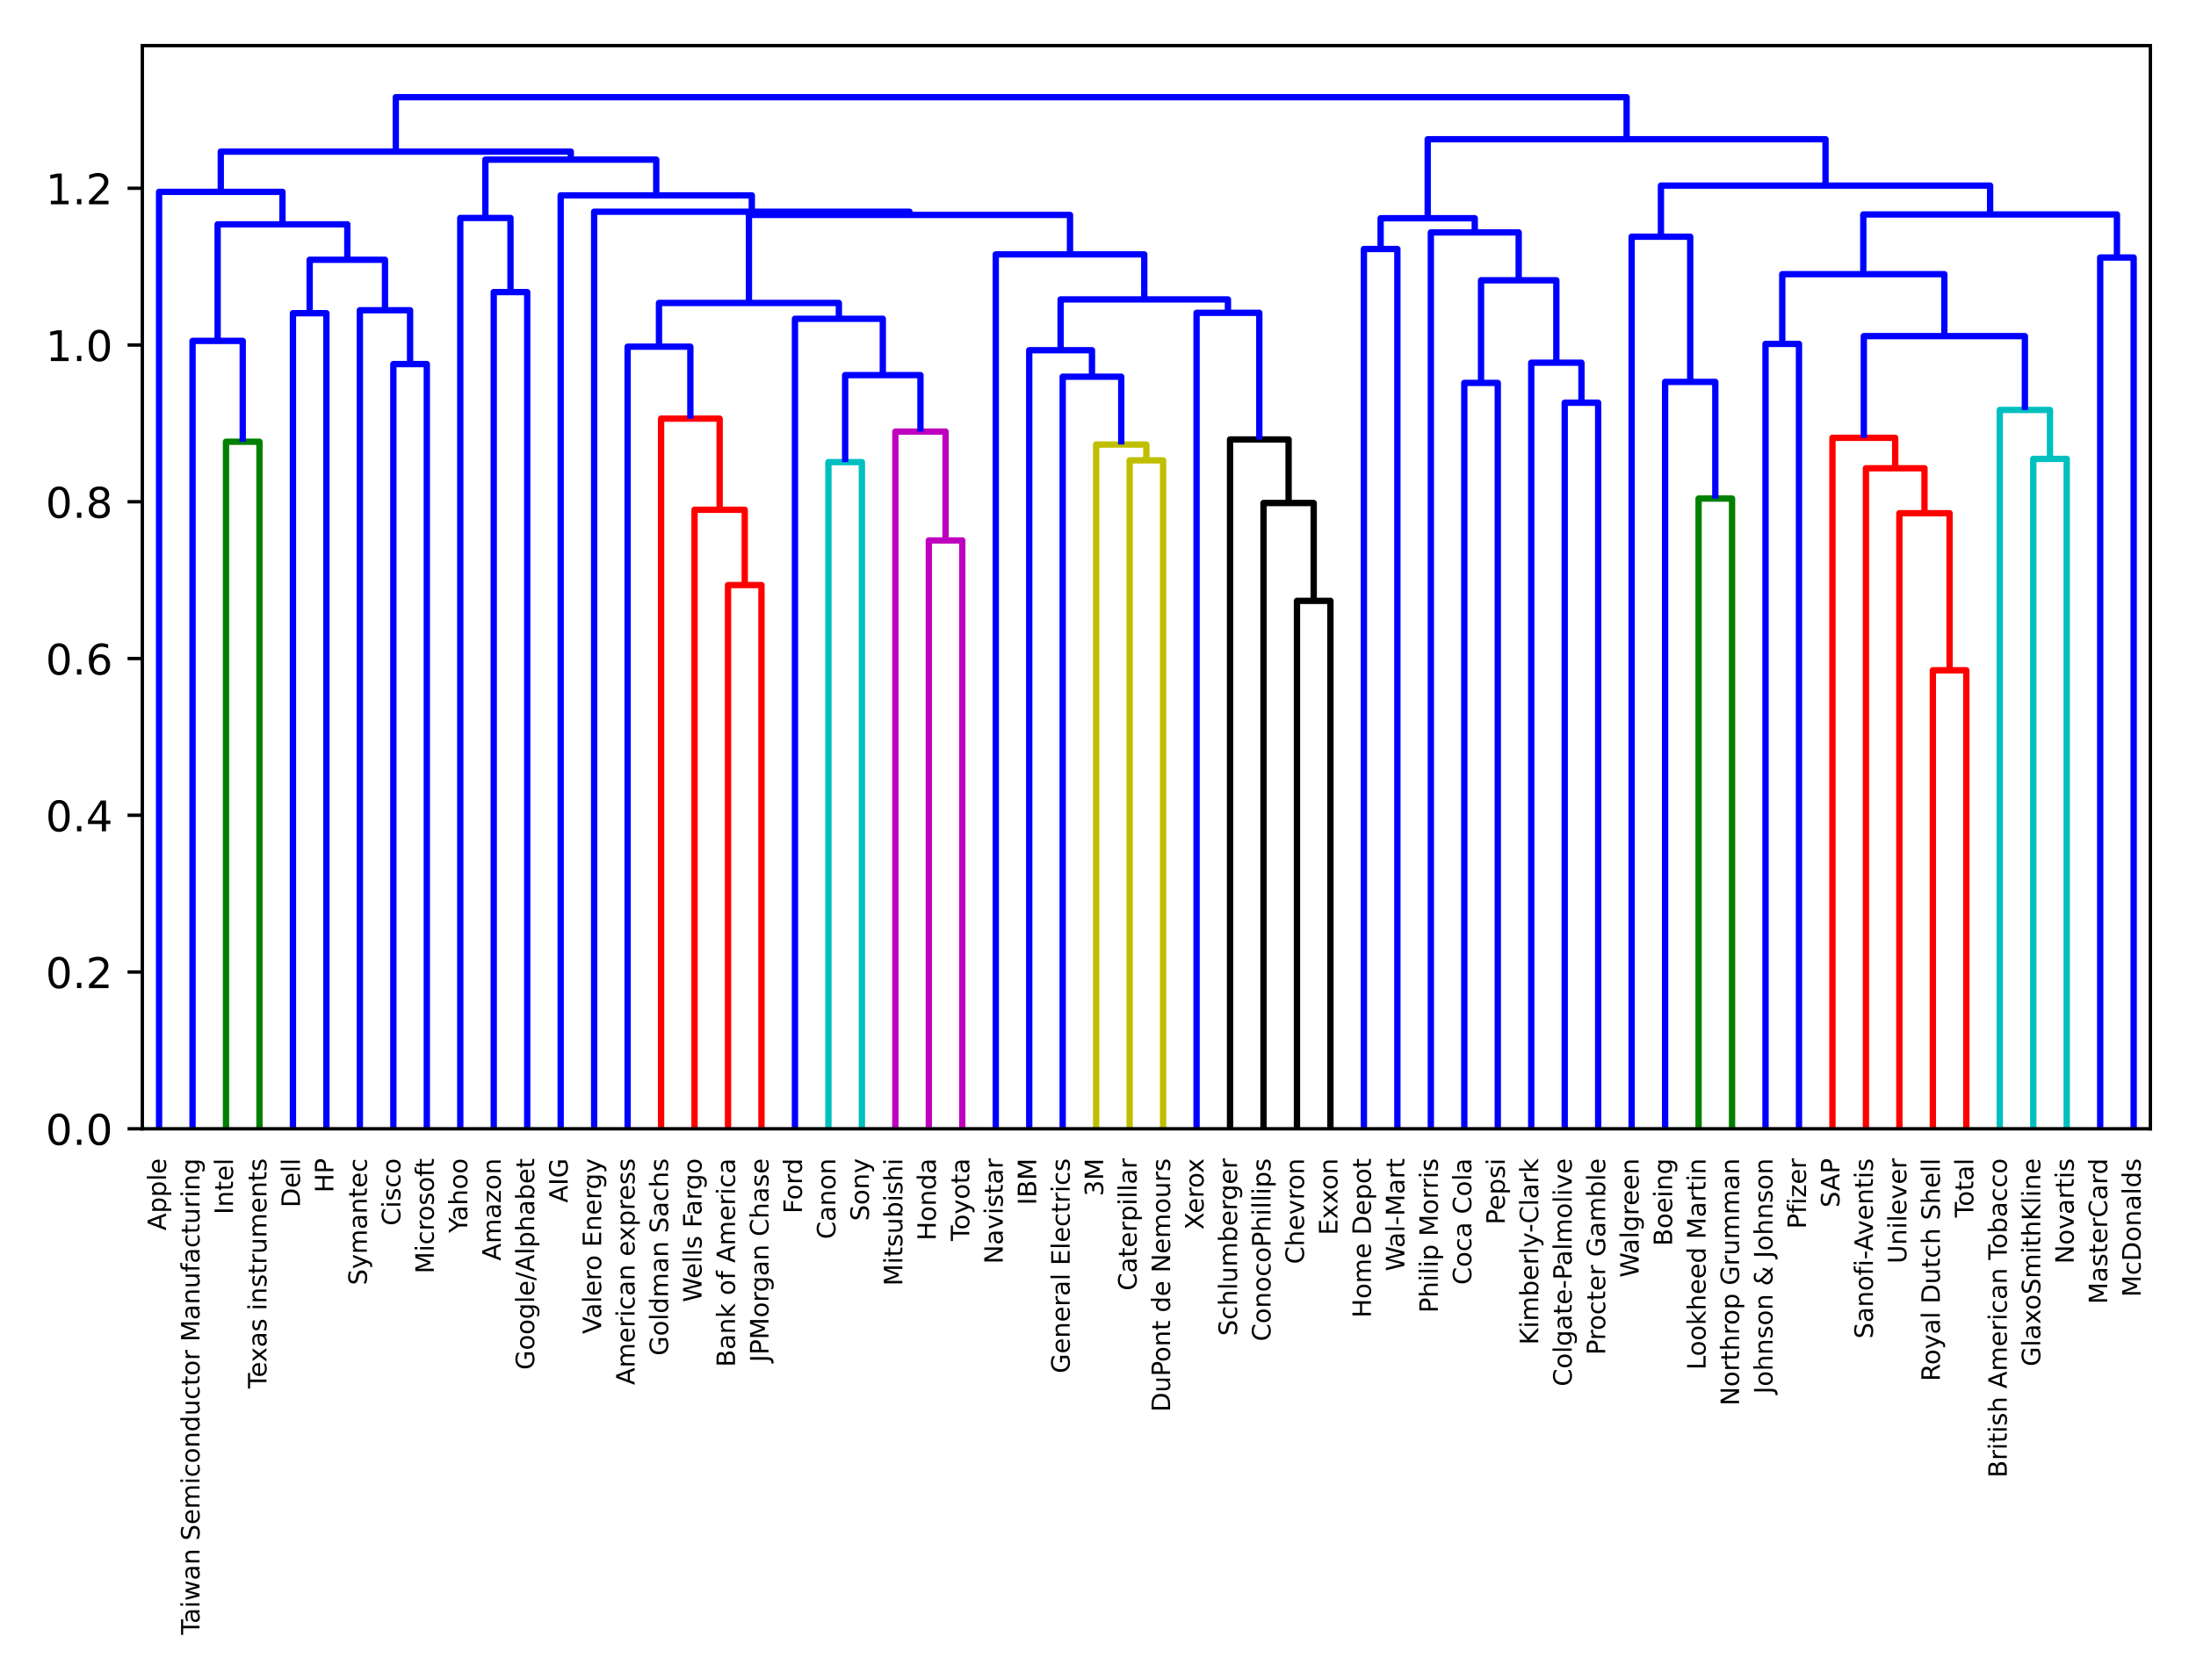 <?xml version="1.0" encoding="utf-8" standalone="no"?>
<!DOCTYPE svg PUBLIC "-//W3C//DTD SVG 1.1//EN"
  "http://www.w3.org/Graphics/SVG/1.1/DTD/svg11.dtd">
<!-- Created with matplotlib (https://matplotlib.org/) -->
<svg height="398pt" version="1.1" viewBox="0 0 520 398" width="520pt" xmlns="http://www.w3.org/2000/svg" xmlns:xlink="http://www.w3.org/1999/xlink">
 <defs>
  <style type="text/css">
*{stroke-linecap:butt;stroke-linejoin:round;}
  </style>
 </defs>
 <g id="figure_1">
  <g id="patch_1">
   <path d="M 0 398 
L 520 398 
L 520 0 
L 0 0 
z
" style="fill:#ffffff;"/>
  </g>
  <g id="axes_1">
   <g id="patch_2">
    <path d="M 33.703 267.349 
L 509.2 267.349 
L 509.2 10.8 
L 33.703 10.8 
z
" style="fill:#ffffff;"/>
   </g>
   <g id="matplotlib.axis_1">
    <g id="xtick_1">
     <g id="text_1">
      <!-- Apple -->
      <defs>
       <path d="M 34.188 63.188 
L 20.797 26.906 
L 47.609 26.906 
z
M 28.609 72.906 
L 39.797 72.906 
L 67.578 0 
L 57.328 0 
L 50.688 18.703 
L 17.828 18.703 
L 11.188 0 
L 0.781 0 
z
" id="DejaVuSans-65"/>
       <path d="M 18.109 8.203 
L 18.109 -20.797 
L 9.078 -20.797 
L 9.078 54.688 
L 18.109 54.688 
L 18.109 46.391 
Q 20.953 51.266 25.266 53.625 
Q 29.594 56 35.594 56 
Q 45.562 56 51.781 48.094 
Q 58.016 40.188 58.016 27.297 
Q 58.016 14.406 51.781 6.484 
Q 45.562 -1.422 35.594 -1.422 
Q 29.594 -1.422 25.266 0.953 
Q 20.953 3.328 18.109 8.203 
z
M 48.688 27.297 
Q 48.688 37.203 44.609 42.844 
Q 40.531 48.484 33.406 48.484 
Q 26.266 48.484 22.188 42.844 
Q 18.109 37.203 18.109 27.297 
Q 18.109 17.391 22.188 11.75 
Q 26.266 6.109 33.406 6.109 
Q 40.531 6.109 44.609 11.75 
Q 48.688 17.391 48.688 27.297 
z
" id="DejaVuSans-112"/>
       <path d="M 9.422 75.984 
L 18.406 75.984 
L 18.406 0 
L 9.422 0 
z
" id="DejaVuSans-108"/>
       <path d="M 56.203 29.594 
L 56.203 25.203 
L 14.891 25.203 
Q 15.484 15.922 20.484 11.062 
Q 25.484 6.203 34.422 6.203 
Q 39.594 6.203 44.453 7.469 
Q 49.312 8.734 54.109 11.281 
L 54.109 2.781 
Q 49.266 0.734 44.188 -0.344 
Q 39.109 -1.422 33.891 -1.422 
Q 20.797 -1.422 13.156 6.188 
Q 5.516 13.812 5.516 26.812 
Q 5.516 40.234 12.766 48.109 
Q 20.016 56 32.328 56 
Q 43.359 56 49.781 48.891 
Q 56.203 41.797 56.203 29.594 
z
M 47.219 32.234 
Q 47.125 39.594 43.094 43.984 
Q 39.062 48.391 32.422 48.391 
Q 24.906 48.391 20.391 44.141 
Q 15.875 39.891 15.188 32.172 
z
" id="DejaVuSans-101"/>
      </defs>
      <g transform="translate(39.321 291.431)rotate(-90)scale(0.06 -0.06)">
       <use xlink:href="#DejaVuSans-65"/>
       <use x="68.408" xlink:href="#DejaVuSans-112"/>
       <use x="131.885" xlink:href="#DejaVuSans-112"/>
       <use x="195.361" xlink:href="#DejaVuSans-108"/>
       <use x="223.145" xlink:href="#DejaVuSans-101"/>
      </g>
     </g>
    </g>
    <g id="xtick_2">
     <g id="text_2">
      <!-- Taiwan Semiconductor Manufacturing -->
      <defs>
       <path d="M -0.297 72.906 
L 61.375 72.906 
L 61.375 64.594 
L 35.5 64.594 
L 35.5 0 
L 25.594 0 
L 25.594 64.594 
L -0.297 64.594 
z
" id="DejaVuSans-84"/>
       <path d="M 34.281 27.484 
Q 23.391 27.484 19.188 25 
Q 14.984 22.516 14.984 16.5 
Q 14.984 11.719 18.141 8.906 
Q 21.297 6.109 26.703 6.109 
Q 34.188 6.109 38.703 11.406 
Q 43.219 16.703 43.219 25.484 
L 43.219 27.484 
z
M 52.203 31.203 
L 52.203 0 
L 43.219 0 
L 43.219 8.297 
Q 40.141 3.328 35.547 0.953 
Q 30.953 -1.422 24.312 -1.422 
Q 15.922 -1.422 10.953 3.297 
Q 6 8.016 6 15.922 
Q 6 25.141 12.172 29.828 
Q 18.359 34.516 30.609 34.516 
L 43.219 34.516 
L 43.219 35.406 
Q 43.219 41.609 39.141 45 
Q 35.062 48.391 27.688 48.391 
Q 23 48.391 18.547 47.266 
Q 14.109 46.141 10.016 43.891 
L 10.016 52.203 
Q 14.938 54.109 19.578 55.047 
Q 24.219 56 28.609 56 
Q 40.484 56 46.344 49.844 
Q 52.203 43.703 52.203 31.203 
z
" id="DejaVuSans-97"/>
       <path d="M 9.422 54.688 
L 18.406 54.688 
L 18.406 0 
L 9.422 0 
z
M 9.422 75.984 
L 18.406 75.984 
L 18.406 64.594 
L 9.422 64.594 
z
" id="DejaVuSans-105"/>
       <path d="M 4.203 54.688 
L 13.188 54.688 
L 24.422 12.016 
L 35.594 54.688 
L 46.188 54.688 
L 57.422 12.016 
L 68.609 54.688 
L 77.594 54.688 
L 63.281 0 
L 52.688 0 
L 40.922 44.828 
L 29.109 0 
L 18.5 0 
z
" id="DejaVuSans-119"/>
       <path d="M 54.891 33.016 
L 54.891 0 
L 45.906 0 
L 45.906 32.719 
Q 45.906 40.484 42.875 44.328 
Q 39.844 48.188 33.797 48.188 
Q 26.516 48.188 22.312 43.547 
Q 18.109 38.922 18.109 30.906 
L 18.109 0 
L 9.078 0 
L 9.078 54.688 
L 18.109 54.688 
L 18.109 46.188 
Q 21.344 51.125 25.703 53.562 
Q 30.078 56 35.797 56 
Q 45.219 56 50.047 50.172 
Q 54.891 44.344 54.891 33.016 
z
" id="DejaVuSans-110"/>
       <path id="DejaVuSans-32"/>
       <path d="M 53.516 70.516 
L 53.516 60.891 
Q 47.906 63.578 42.922 64.891 
Q 37.938 66.219 33.297 66.219 
Q 25.25 66.219 20.875 63.094 
Q 16.5 59.969 16.5 54.203 
Q 16.5 49.359 19.406 46.891 
Q 22.312 44.438 30.422 42.922 
L 36.375 41.703 
Q 47.406 39.594 52.656 34.297 
Q 57.906 29 57.906 20.125 
Q 57.906 9.516 50.797 4.047 
Q 43.703 -1.422 29.984 -1.422 
Q 24.812 -1.422 18.969 -0.25 
Q 13.141 0.922 6.891 3.219 
L 6.891 13.375 
Q 12.891 10.016 18.656 8.297 
Q 24.422 6.594 29.984 6.594 
Q 38.422 6.594 43.016 9.906 
Q 47.609 13.234 47.609 19.391 
Q 47.609 24.75 44.312 27.781 
Q 41.016 30.812 33.5 32.328 
L 27.484 33.5 
Q 16.453 35.688 11.516 40.375 
Q 6.594 45.062 6.594 53.422 
Q 6.594 63.094 13.406 68.656 
Q 20.219 74.219 32.172 74.219 
Q 37.312 74.219 42.625 73.281 
Q 47.953 72.359 53.516 70.516 
z
" id="DejaVuSans-83"/>
       <path d="M 52 44.188 
Q 55.375 50.25 60.062 53.125 
Q 64.75 56 71.094 56 
Q 79.641 56 84.281 50.016 
Q 88.922 44.047 88.922 33.016 
L 88.922 0 
L 79.891 0 
L 79.891 32.719 
Q 79.891 40.578 77.094 44.375 
Q 74.312 48.188 68.609 48.188 
Q 61.625 48.188 57.562 43.547 
Q 53.516 38.922 53.516 30.906 
L 53.516 0 
L 44.484 0 
L 44.484 32.719 
Q 44.484 40.625 41.703 44.406 
Q 38.922 48.188 33.109 48.188 
Q 26.219 48.188 22.156 43.531 
Q 18.109 38.875 18.109 30.906 
L 18.109 0 
L 9.078 0 
L 9.078 54.688 
L 18.109 54.688 
L 18.109 46.188 
Q 21.188 51.219 25.484 53.609 
Q 29.781 56 35.688 56 
Q 41.656 56 45.828 52.969 
Q 50 49.953 52 44.188 
z
" id="DejaVuSans-109"/>
       <path d="M 48.781 52.594 
L 48.781 44.188 
Q 44.969 46.297 41.141 47.344 
Q 37.312 48.391 33.406 48.391 
Q 24.656 48.391 19.812 42.844 
Q 14.984 37.312 14.984 27.297 
Q 14.984 17.281 19.812 11.734 
Q 24.656 6.203 33.406 6.203 
Q 37.312 6.203 41.141 7.25 
Q 44.969 8.297 48.781 10.406 
L 48.781 2.094 
Q 45.016 0.344 40.984 -0.531 
Q 36.969 -1.422 32.422 -1.422 
Q 20.062 -1.422 12.781 6.344 
Q 5.516 14.109 5.516 27.297 
Q 5.516 40.672 12.859 48.328 
Q 20.219 56 33.016 56 
Q 37.156 56 41.109 55.141 
Q 45.062 54.297 48.781 52.594 
z
" id="DejaVuSans-99"/>
       <path d="M 30.609 48.391 
Q 23.391 48.391 19.188 42.75 
Q 14.984 37.109 14.984 27.297 
Q 14.984 17.484 19.156 11.844 
Q 23.344 6.203 30.609 6.203 
Q 37.797 6.203 41.984 11.859 
Q 46.188 17.531 46.188 27.297 
Q 46.188 37.016 41.984 42.703 
Q 37.797 48.391 30.609 48.391 
z
M 30.609 56 
Q 42.328 56 49.016 48.375 
Q 55.719 40.766 55.719 27.297 
Q 55.719 13.875 49.016 6.219 
Q 42.328 -1.422 30.609 -1.422 
Q 18.844 -1.422 12.172 6.219 
Q 5.516 13.875 5.516 27.297 
Q 5.516 40.766 12.172 48.375 
Q 18.844 56 30.609 56 
z
" id="DejaVuSans-111"/>
       <path d="M 45.406 46.391 
L 45.406 75.984 
L 54.391 75.984 
L 54.391 0 
L 45.406 0 
L 45.406 8.203 
Q 42.578 3.328 38.25 0.953 
Q 33.938 -1.422 27.875 -1.422 
Q 17.969 -1.422 11.734 6.484 
Q 5.516 14.406 5.516 27.297 
Q 5.516 40.188 11.734 48.094 
Q 17.969 56 27.875 56 
Q 33.938 56 38.25 53.625 
Q 42.578 51.266 45.406 46.391 
z
M 14.797 27.297 
Q 14.797 17.391 18.875 11.75 
Q 22.953 6.109 30.078 6.109 
Q 37.203 6.109 41.297 11.75 
Q 45.406 17.391 45.406 27.297 
Q 45.406 37.203 41.297 42.844 
Q 37.203 48.484 30.078 48.484 
Q 22.953 48.484 18.875 42.844 
Q 14.797 37.203 14.797 27.297 
z
" id="DejaVuSans-100"/>
       <path d="M 8.5 21.578 
L 8.5 54.688 
L 17.484 54.688 
L 17.484 21.922 
Q 17.484 14.156 20.5 10.266 
Q 23.531 6.391 29.594 6.391 
Q 36.859 6.391 41.078 11.031 
Q 45.312 15.672 45.312 23.688 
L 45.312 54.688 
L 54.297 54.688 
L 54.297 0 
L 45.312 0 
L 45.312 8.406 
Q 42.047 3.422 37.719 1 
Q 33.406 -1.422 27.688 -1.422 
Q 18.266 -1.422 13.375 4.438 
Q 8.5 10.297 8.5 21.578 
z
M 31.109 56 
z
" id="DejaVuSans-117"/>
       <path d="M 18.312 70.219 
L 18.312 54.688 
L 36.812 54.688 
L 36.812 47.703 
L 18.312 47.703 
L 18.312 18.016 
Q 18.312 11.328 20.141 9.422 
Q 21.969 7.516 27.594 7.516 
L 36.812 7.516 
L 36.812 0 
L 27.594 0 
Q 17.188 0 13.234 3.875 
Q 9.281 7.766 9.281 18.016 
L 9.281 47.703 
L 2.688 47.703 
L 2.688 54.688 
L 9.281 54.688 
L 9.281 70.219 
z
" id="DejaVuSans-116"/>
       <path d="M 41.109 46.297 
Q 39.594 47.172 37.812 47.578 
Q 36.031 48 33.891 48 
Q 26.266 48 22.188 43.047 
Q 18.109 38.094 18.109 28.812 
L 18.109 0 
L 9.078 0 
L 9.078 54.688 
L 18.109 54.688 
L 18.109 46.188 
Q 20.953 51.172 25.484 53.578 
Q 30.031 56 36.531 56 
Q 37.453 56 38.578 55.875 
Q 39.703 55.766 41.062 55.516 
z
" id="DejaVuSans-114"/>
       <path d="M 9.812 72.906 
L 24.516 72.906 
L 43.109 23.297 
L 61.812 72.906 
L 76.516 72.906 
L 76.516 0 
L 66.891 0 
L 66.891 64.016 
L 48.094 14.016 
L 38.188 14.016 
L 19.391 64.016 
L 19.391 0 
L 9.812 0 
z
" id="DejaVuSans-77"/>
       <path d="M 37.109 75.984 
L 37.109 68.5 
L 28.516 68.5 
Q 23.688 68.5 21.797 66.547 
Q 19.922 64.594 19.922 59.516 
L 19.922 54.688 
L 34.719 54.688 
L 34.719 47.703 
L 19.922 47.703 
L 19.922 0 
L 10.891 0 
L 10.891 47.703 
L 2.297 47.703 
L 2.297 54.688 
L 10.891 54.688 
L 10.891 58.5 
Q 10.891 67.625 15.141 71.797 
Q 19.391 75.984 28.609 75.984 
z
" id="DejaVuSans-102"/>
       <path d="M 45.406 27.984 
Q 45.406 37.75 41.375 43.109 
Q 37.359 48.484 30.078 48.484 
Q 22.859 48.484 18.828 43.109 
Q 14.797 37.75 14.797 27.984 
Q 14.797 18.266 18.828 12.891 
Q 22.859 7.516 30.078 7.516 
Q 37.359 7.516 41.375 12.891 
Q 45.406 18.266 45.406 27.984 
z
M 54.391 6.781 
Q 54.391 -7.172 48.188 -13.984 
Q 42 -20.797 29.203 -20.797 
Q 24.469 -20.797 20.266 -20.094 
Q 16.062 -19.391 12.109 -17.922 
L 12.109 -9.188 
Q 16.062 -11.328 19.922 -12.344 
Q 23.781 -13.375 27.781 -13.375 
Q 36.625 -13.375 41.016 -8.766 
Q 45.406 -4.156 45.406 5.172 
L 45.406 9.625 
Q 42.625 4.781 38.281 2.391 
Q 33.938 0 27.875 0 
Q 17.828 0 11.672 7.656 
Q 5.516 15.328 5.516 27.984 
Q 5.516 40.672 11.672 48.328 
Q 17.828 56 27.875 56 
Q 33.938 56 38.281 53.609 
Q 42.625 51.219 45.406 46.391 
L 45.406 54.688 
L 54.391 54.688 
z
" id="DejaVuSans-103"/>
      </defs>
      <g transform="translate(47.246 387.2)rotate(-90)scale(0.06 -0.06)">
       <use xlink:href="#DejaVuSans-84"/>
       <use x="44.584" xlink:href="#DejaVuSans-97"/>
       <use x="105.863" xlink:href="#DejaVuSans-105"/>
       <use x="133.646" xlink:href="#DejaVuSans-119"/>
       <use x="215.434" xlink:href="#DejaVuSans-97"/>
       <use x="276.713" xlink:href="#DejaVuSans-110"/>
       <use x="340.092" xlink:href="#DejaVuSans-32"/>
       <use x="371.879" xlink:href="#DejaVuSans-83"/>
       <use x="435.355" xlink:href="#DejaVuSans-101"/>
       <use x="496.879" xlink:href="#DejaVuSans-109"/>
       <use x="594.291" xlink:href="#DejaVuSans-105"/>
       <use x="622.074" xlink:href="#DejaVuSans-99"/>
       <use x="677.055" xlink:href="#DejaVuSans-111"/>
       <use x="738.236" xlink:href="#DejaVuSans-110"/>
       <use x="801.615" xlink:href="#DejaVuSans-100"/>
       <use x="865.092" xlink:href="#DejaVuSans-117"/>
       <use x="928.471" xlink:href="#DejaVuSans-99"/>
       <use x="983.451" xlink:href="#DejaVuSans-116"/>
       <use x="1022.66" xlink:href="#DejaVuSans-111"/>
       <use x="1083.842" xlink:href="#DejaVuSans-114"/>
       <use x="1124.955" xlink:href="#DejaVuSans-32"/>
       <use x="1156.742" xlink:href="#DejaVuSans-77"/>
       <use x="1243.021" xlink:href="#DejaVuSans-97"/>
       <use x="1304.301" xlink:href="#DejaVuSans-110"/>
       <use x="1367.68" xlink:href="#DejaVuSans-117"/>
       <use x="1431.059" xlink:href="#DejaVuSans-102"/>
       <use x="1466.264" xlink:href="#DejaVuSans-97"/>
       <use x="1527.543" xlink:href="#DejaVuSans-99"/>
       <use x="1582.523" xlink:href="#DejaVuSans-116"/>
       <use x="1621.732" xlink:href="#DejaVuSans-117"/>
       <use x="1685.111" xlink:href="#DejaVuSans-114"/>
       <use x="1726.225" xlink:href="#DejaVuSans-105"/>
       <use x="1754.008" xlink:href="#DejaVuSans-110"/>
       <use x="1817.387" xlink:href="#DejaVuSans-103"/>
      </g>
     </g>
    </g>
    <g id="xtick_3">
     <g id="text_3">
      <!-- Intel -->
      <defs>
       <path d="M 9.812 72.906 
L 19.672 72.906 
L 19.672 0 
L 9.812 0 
z
" id="DejaVuSans-73"/>
      </defs>
      <g transform="translate(55.171 287.633)rotate(-90)scale(0.06 -0.06)">
       <use xlink:href="#DejaVuSans-73"/>
       <use x="29.492" xlink:href="#DejaVuSans-110"/>
       <use x="92.871" xlink:href="#DejaVuSans-116"/>
       <use x="132.08" xlink:href="#DejaVuSans-101"/>
       <use x="193.604" xlink:href="#DejaVuSans-108"/>
      </g>
     </g>
    </g>
    <g id="xtick_4">
     <g id="text_4">
      <!-- Texas instruments -->
      <defs>
       <path d="M 54.891 54.688 
L 35.109 28.078 
L 55.906 0 
L 45.312 0 
L 29.391 21.484 
L 13.484 0 
L 2.875 0 
L 24.125 28.609 
L 4.688 54.688 
L 15.281 54.688 
L 29.781 35.203 
L 44.281 54.688 
z
" id="DejaVuSans-120"/>
       <path d="M 44.281 53.078 
L 44.281 44.578 
Q 40.484 46.531 36.375 47.5 
Q 32.281 48.484 27.875 48.484 
Q 21.188 48.484 17.844 46.438 
Q 14.5 44.391 14.5 40.281 
Q 14.5 37.156 16.891 35.375 
Q 19.281 33.594 26.516 31.984 
L 29.594 31.297 
Q 39.156 29.25 43.188 25.516 
Q 47.219 21.781 47.219 15.094 
Q 47.219 7.469 41.188 3.016 
Q 35.156 -1.422 24.609 -1.422 
Q 20.219 -1.422 15.453 -0.562 
Q 10.688 0.297 5.422 2 
L 5.422 11.281 
Q 10.406 8.688 15.234 7.391 
Q 20.062 6.109 24.812 6.109 
Q 31.156 6.109 34.562 8.281 
Q 37.984 10.453 37.984 14.406 
Q 37.984 18.062 35.516 20.016 
Q 33.062 21.969 24.703 23.781 
L 21.578 24.516 
Q 13.234 26.266 9.516 29.906 
Q 5.812 33.547 5.812 39.891 
Q 5.812 47.609 11.281 51.797 
Q 16.75 56 26.812 56 
Q 31.781 56 36.172 55.266 
Q 40.578 54.547 44.281 53.078 
z
" id="DejaVuSans-115"/>
      </defs>
      <g transform="translate(63.096 328.874)rotate(-90)scale(0.06 -0.06)">
       <use xlink:href="#DejaVuSans-84"/>
       <use x="44.084" xlink:href="#DejaVuSans-101"/>
       <use x="103.857" xlink:href="#DejaVuSans-120"/>
       <use x="163.037" xlink:href="#DejaVuSans-97"/>
       <use x="224.316" xlink:href="#DejaVuSans-115"/>
       <use x="276.416" xlink:href="#DejaVuSans-32"/>
       <use x="308.203" xlink:href="#DejaVuSans-105"/>
       <use x="335.986" xlink:href="#DejaVuSans-110"/>
       <use x="399.365" xlink:href="#DejaVuSans-115"/>
       <use x="451.465" xlink:href="#DejaVuSans-116"/>
       <use x="490.674" xlink:href="#DejaVuSans-114"/>
       <use x="531.787" xlink:href="#DejaVuSans-117"/>
       <use x="595.166" xlink:href="#DejaVuSans-109"/>
       <use x="692.578" xlink:href="#DejaVuSans-101"/>
       <use x="754.102" xlink:href="#DejaVuSans-110"/>
       <use x="817.48" xlink:href="#DejaVuSans-116"/>
       <use x="856.689" xlink:href="#DejaVuSans-115"/>
      </g>
     </g>
    </g>
    <g id="xtick_5">
     <g id="text_5">
      <!-- Dell -->
      <defs>
       <path d="M 19.672 64.797 
L 19.672 8.109 
L 31.594 8.109 
Q 46.688 8.109 53.688 14.938 
Q 60.688 21.781 60.688 36.531 
Q 60.688 51.172 53.688 57.984 
Q 46.688 64.797 31.594 64.797 
z
M 9.812 72.906 
L 30.078 72.906 
Q 51.266 72.906 61.172 64.094 
Q 71.094 55.281 71.094 36.531 
Q 71.094 17.672 61.125 8.828 
Q 51.172 0 30.078 0 
L 9.812 0 
z
" id="DejaVuSans-68"/>
      </defs>
      <g transform="translate(71.021 285.995)rotate(-90)scale(0.06 -0.06)">
       <use xlink:href="#DejaVuSans-68"/>
       <use x="77.002" xlink:href="#DejaVuSans-101"/>
       <use x="138.525" xlink:href="#DejaVuSans-108"/>
       <use x="166.309" xlink:href="#DejaVuSans-108"/>
      </g>
     </g>
    </g>
    <g id="xtick_6">
     <g id="text_6">
      <!-- HP -->
      <defs>
       <path d="M 9.812 72.906 
L 19.672 72.906 
L 19.672 43.016 
L 55.516 43.016 
L 55.516 72.906 
L 65.375 72.906 
L 65.375 0 
L 55.516 0 
L 55.516 34.719 
L 19.672 34.719 
L 19.672 0 
L 9.812 0 
z
" id="DejaVuSans-72"/>
       <path d="M 19.672 64.797 
L 19.672 37.406 
L 32.078 37.406 
Q 38.969 37.406 42.719 40.969 
Q 46.484 44.531 46.484 51.125 
Q 46.484 57.672 42.719 61.234 
Q 38.969 64.797 32.078 64.797 
z
M 9.812 72.906 
L 32.078 72.906 
Q 44.344 72.906 50.609 67.359 
Q 56.891 61.812 56.891 51.125 
Q 56.891 40.328 50.609 34.812 
Q 44.344 29.297 32.078 29.297 
L 19.672 29.297 
L 19.672 0 
L 9.812 0 
z
" id="DejaVuSans-80"/>
      </defs>
      <g transform="translate(78.946 282.479)rotate(-90)scale(0.06 -0.06)">
       <use xlink:href="#DejaVuSans-72"/>
       <use x="75.195" xlink:href="#DejaVuSans-80"/>
      </g>
     </g>
    </g>
    <g id="xtick_7">
     <g id="text_7">
      <!-- Symantec -->
      <defs>
       <path d="M 32.172 -5.078 
Q 28.375 -14.844 24.75 -17.812 
Q 21.141 -20.797 15.094 -20.797 
L 7.906 -20.797 
L 7.906 -13.281 
L 13.188 -13.281 
Q 16.891 -13.281 18.938 -11.516 
Q 21 -9.766 23.484 -3.219 
L 25.094 0.875 
L 2.984 54.688 
L 12.5 54.688 
L 29.594 11.922 
L 46.688 54.688 
L 56.203 54.688 
z
" id="DejaVuSans-121"/>
      </defs>
      <g transform="translate(86.871 304.377)rotate(-90)scale(0.06 -0.06)">
       <use xlink:href="#DejaVuSans-83"/>
       <use x="63.477" xlink:href="#DejaVuSans-121"/>
       <use x="122.656" xlink:href="#DejaVuSans-109"/>
       <use x="220.068" xlink:href="#DejaVuSans-97"/>
       <use x="281.348" xlink:href="#DejaVuSans-110"/>
       <use x="344.727" xlink:href="#DejaVuSans-116"/>
       <use x="383.936" xlink:href="#DejaVuSans-101"/>
       <use x="445.459" xlink:href="#DejaVuSans-99"/>
      </g>
     </g>
    </g>
    <g id="xtick_8">
     <g id="text_8">
      <!-- Cisco -->
      <defs>
       <path d="M 64.406 67.281 
L 64.406 56.891 
Q 59.422 61.531 53.781 63.812 
Q 48.141 66.109 41.797 66.109 
Q 29.297 66.109 22.656 58.469 
Q 16.016 50.828 16.016 36.375 
Q 16.016 21.969 22.656 14.328 
Q 29.297 6.688 41.797 6.688 
Q 48.141 6.688 53.781 8.984 
Q 59.422 11.281 64.406 15.922 
L 64.406 5.609 
Q 59.234 2.094 53.438 0.328 
Q 47.656 -1.422 41.219 -1.422 
Q 24.656 -1.422 15.125 8.703 
Q 5.609 18.844 5.609 36.375 
Q 5.609 53.953 15.125 64.078 
Q 24.656 74.219 41.219 74.219 
Q 47.75 74.219 53.531 72.484 
Q 59.328 70.75 64.406 67.281 
z
" id="DejaVuSans-67"/>
      </defs>
      <g transform="translate(94.796 290.302)rotate(-90)scale(0.06 -0.06)">
       <use xlink:href="#DejaVuSans-67"/>
       <use x="69.824" xlink:href="#DejaVuSans-105"/>
       <use x="97.607" xlink:href="#DejaVuSans-115"/>
       <use x="149.707" xlink:href="#DejaVuSans-99"/>
       <use x="204.688" xlink:href="#DejaVuSans-111"/>
      </g>
     </g>
    </g>
    <g id="xtick_9">
     <g id="text_9">
      <!-- Microsoft -->
      <g transform="translate(102.721 301.651)rotate(-90)scale(0.06 -0.06)">
       <use xlink:href="#DejaVuSans-77"/>
       <use x="86.279" xlink:href="#DejaVuSans-105"/>
       <use x="114.062" xlink:href="#DejaVuSans-99"/>
       <use x="169.043" xlink:href="#DejaVuSans-114"/>
       <use x="207.906" xlink:href="#DejaVuSans-111"/>
       <use x="269.088" xlink:href="#DejaVuSans-115"/>
       <use x="321.188" xlink:href="#DejaVuSans-111"/>
       <use x="382.369" xlink:href="#DejaVuSans-102"/>
       <use x="415.824" xlink:href="#DejaVuSans-116"/>
      </g>
     </g>
    </g>
    <g id="xtick_10">
     <g id="text_10">
      <!-- Yahoo -->
      <defs>
       <path d="M -0.203 72.906 
L 10.406 72.906 
L 30.609 42.922 
L 50.688 72.906 
L 61.281 72.906 
L 35.5 34.719 
L 35.5 0 
L 25.594 0 
L 25.594 34.719 
z
" id="DejaVuSans-89"/>
       <path d="M 54.891 33.016 
L 54.891 0 
L 45.906 0 
L 45.906 32.719 
Q 45.906 40.484 42.875 44.328 
Q 39.844 48.188 33.797 48.188 
Q 26.516 48.188 22.312 43.547 
Q 18.109 38.922 18.109 30.906 
L 18.109 0 
L 9.078 0 
L 9.078 75.984 
L 18.109 75.984 
L 18.109 46.188 
Q 21.344 51.125 25.703 53.562 
Q 30.078 56 35.797 56 
Q 45.219 56 50.047 50.172 
Q 54.891 44.344 54.891 33.016 
z
" id="DejaVuSans-104"/>
      </defs>
      <g transform="translate(110.646 292.011)rotate(-90)scale(0.06 -0.06)">
       <use xlink:href="#DejaVuSans-89"/>
       <use x="47.334" xlink:href="#DejaVuSans-97"/>
       <use x="108.613" xlink:href="#DejaVuSans-104"/>
       <use x="171.992" xlink:href="#DejaVuSans-111"/>
       <use x="233.174" xlink:href="#DejaVuSans-111"/>
      </g>
     </g>
    </g>
    <g id="xtick_11">
     <g id="text_11">
      <!-- Amazon -->
      <defs>
       <path d="M 5.516 54.688 
L 48.188 54.688 
L 48.188 46.484 
L 14.406 7.172 
L 48.188 7.172 
L 48.188 0 
L 4.297 0 
L 4.297 8.203 
L 38.094 47.516 
L 5.516 47.516 
z
" id="DejaVuSans-122"/>
      </defs>
      <g transform="translate(118.571 298.598)rotate(-90)scale(0.06 -0.06)">
       <use xlink:href="#DejaVuSans-65"/>
       <use x="68.408" xlink:href="#DejaVuSans-109"/>
       <use x="165.82" xlink:href="#DejaVuSans-97"/>
       <use x="227.1" xlink:href="#DejaVuSans-122"/>
       <use x="279.59" xlink:href="#DejaVuSans-111"/>
       <use x="340.771" xlink:href="#DejaVuSans-110"/>
      </g>
     </g>
    </g>
    <g id="xtick_12">
     <g id="text_12">
      <!-- Google/Alphabet -->
      <defs>
       <path d="M 59.516 10.406 
L 59.516 29.984 
L 43.406 29.984 
L 43.406 38.094 
L 69.281 38.094 
L 69.281 6.781 
Q 63.578 2.734 56.688 0.656 
Q 49.812 -1.422 42 -1.422 
Q 24.906 -1.422 15.25 8.562 
Q 5.609 18.562 5.609 36.375 
Q 5.609 54.25 15.25 64.234 
Q 24.906 74.219 42 74.219 
Q 49.125 74.219 55.547 72.453 
Q 61.969 70.703 67.391 67.281 
L 67.391 56.781 
Q 61.922 61.422 55.766 63.766 
Q 49.609 66.109 42.828 66.109 
Q 29.438 66.109 22.719 58.641 
Q 16.016 51.172 16.016 36.375 
Q 16.016 21.625 22.719 14.156 
Q 29.438 6.688 42.828 6.688 
Q 48.047 6.688 52.141 7.594 
Q 56.25 8.5 59.516 10.406 
z
" id="DejaVuSans-71"/>
       <path d="M 25.391 72.906 
L 33.688 72.906 
L 8.297 -9.281 
L 0 -9.281 
z
" id="DejaVuSans-47"/>
       <path d="M 48.688 27.297 
Q 48.688 37.203 44.609 42.844 
Q 40.531 48.484 33.406 48.484 
Q 26.266 48.484 22.188 42.844 
Q 18.109 37.203 18.109 27.297 
Q 18.109 17.391 22.188 11.75 
Q 26.266 6.109 33.406 6.109 
Q 40.531 6.109 44.609 11.75 
Q 48.688 17.391 48.688 27.297 
z
M 18.109 46.391 
Q 20.953 51.266 25.266 53.625 
Q 29.594 56 35.594 56 
Q 45.562 56 51.781 48.094 
Q 58.016 40.188 58.016 27.297 
Q 58.016 14.406 51.781 6.484 
Q 45.562 -1.422 35.594 -1.422 
Q 29.594 -1.422 25.266 0.953 
Q 20.953 3.328 18.109 8.203 
L 18.109 0 
L 9.078 0 
L 9.078 75.984 
L 18.109 75.984 
z
" id="DejaVuSans-98"/>
      </defs>
      <g transform="translate(126.496 324.443)rotate(-90)scale(0.06 -0.06)">
       <use xlink:href="#DejaVuSans-71"/>
       <use x="77.49" xlink:href="#DejaVuSans-111"/>
       <use x="138.672" xlink:href="#DejaVuSans-111"/>
       <use x="199.854" xlink:href="#DejaVuSans-103"/>
       <use x="263.33" xlink:href="#DejaVuSans-108"/>
       <use x="291.113" xlink:href="#DejaVuSans-101"/>
       <use x="352.637" xlink:href="#DejaVuSans-47"/>
       <use x="386.328" xlink:href="#DejaVuSans-65"/>
       <use x="454.736" xlink:href="#DejaVuSans-108"/>
       <use x="482.52" xlink:href="#DejaVuSans-112"/>
       <use x="545.996" xlink:href="#DejaVuSans-104"/>
       <use x="609.375" xlink:href="#DejaVuSans-97"/>
       <use x="670.654" xlink:href="#DejaVuSans-98"/>
       <use x="734.131" xlink:href="#DejaVuSans-101"/>
       <use x="795.654" xlink:href="#DejaVuSans-116"/>
      </g>
     </g>
    </g>
    <g id="xtick_13">
     <g id="text_13">
      <!-- AIG -->
      <g transform="translate(134.421 284.873)rotate(-90)scale(0.06 -0.06)">
       <use xlink:href="#DejaVuSans-65"/>
       <use x="68.408" xlink:href="#DejaVuSans-73"/>
       <use x="97.9" xlink:href="#DejaVuSans-71"/>
      </g>
     </g>
    </g>
    <g id="xtick_14">
     <g id="text_14">
      <!-- Valero Energy -->
      <defs>
       <path d="M 28.609 0 
L 0.781 72.906 
L 11.078 72.906 
L 34.188 11.531 
L 57.328 72.906 
L 67.578 72.906 
L 39.797 0 
z
" id="DejaVuSans-86"/>
       <path d="M 9.812 72.906 
L 55.906 72.906 
L 55.906 64.594 
L 19.672 64.594 
L 19.672 43.016 
L 54.391 43.016 
L 54.391 34.719 
L 19.672 34.719 
L 19.672 8.297 
L 56.781 8.297 
L 56.781 0 
L 9.812 0 
z
" id="DejaVuSans-69"/>
      </defs>
      <g transform="translate(142.346 315.942)rotate(-90)scale(0.06 -0.06)">
       <use xlink:href="#DejaVuSans-86"/>
       <use x="60.658" xlink:href="#DejaVuSans-97"/>
       <use x="121.938" xlink:href="#DejaVuSans-108"/>
       <use x="149.721" xlink:href="#DejaVuSans-101"/>
       <use x="211.244" xlink:href="#DejaVuSans-114"/>
       <use x="250.107" xlink:href="#DejaVuSans-111"/>
       <use x="311.289" xlink:href="#DejaVuSans-32"/>
       <use x="343.076" xlink:href="#DejaVuSans-69"/>
       <use x="406.26" xlink:href="#DejaVuSans-110"/>
       <use x="469.639" xlink:href="#DejaVuSans-101"/>
       <use x="531.162" xlink:href="#DejaVuSans-114"/>
       <use x="570.525" xlink:href="#DejaVuSans-103"/>
       <use x="634.002" xlink:href="#DejaVuSans-121"/>
      </g>
     </g>
    </g>
    <g id="xtick_15">
     <g id="text_15">
      <!-- American express -->
      <g transform="translate(150.27 328.031)rotate(-90)scale(0.06 -0.06)">
       <use xlink:href="#DejaVuSans-65"/>
       <use x="68.408" xlink:href="#DejaVuSans-109"/>
       <use x="165.82" xlink:href="#DejaVuSans-101"/>
       <use x="227.344" xlink:href="#DejaVuSans-114"/>
       <use x="268.457" xlink:href="#DejaVuSans-105"/>
       <use x="296.24" xlink:href="#DejaVuSans-99"/>
       <use x="351.221" xlink:href="#DejaVuSans-97"/>
       <use x="412.5" xlink:href="#DejaVuSans-110"/>
       <use x="475.879" xlink:href="#DejaVuSans-32"/>
       <use x="507.666" xlink:href="#DejaVuSans-101"/>
       <use x="567.439" xlink:href="#DejaVuSans-120"/>
       <use x="626.619" xlink:href="#DejaVuSans-112"/>
       <use x="690.096" xlink:href="#DejaVuSans-114"/>
       <use x="728.959" xlink:href="#DejaVuSans-101"/>
       <use x="790.482" xlink:href="#DejaVuSans-115"/>
       <use x="842.582" xlink:href="#DejaVuSans-115"/>
      </g>
     </g>
    </g>
    <g id="xtick_16">
     <g id="text_16">
      <!-- Goldman Sachs -->
      <g transform="translate(158.195 321.089)rotate(-90)scale(0.06 -0.06)">
       <use xlink:href="#DejaVuSans-71"/>
       <use x="77.49" xlink:href="#DejaVuSans-111"/>
       <use x="138.672" xlink:href="#DejaVuSans-108"/>
       <use x="166.455" xlink:href="#DejaVuSans-100"/>
       <use x="229.932" xlink:href="#DejaVuSans-109"/>
       <use x="327.344" xlink:href="#DejaVuSans-97"/>
       <use x="388.623" xlink:href="#DejaVuSans-110"/>
       <use x="452.002" xlink:href="#DejaVuSans-32"/>
       <use x="483.789" xlink:href="#DejaVuSans-83"/>
       <use x="547.266" xlink:href="#DejaVuSans-97"/>
       <use x="608.545" xlink:href="#DejaVuSans-99"/>
       <use x="663.525" xlink:href="#DejaVuSans-104"/>
       <use x="726.904" xlink:href="#DejaVuSans-115"/>
      </g>
     </g>
    </g>
    <g id="xtick_17">
     <g id="text_17">
      <!-- Wells Fargo -->
      <defs>
       <path d="M 3.328 72.906 
L 13.281 72.906 
L 28.609 11.281 
L 43.891 72.906 
L 54.984 72.906 
L 70.312 11.281 
L 85.594 72.906 
L 95.609 72.906 
L 77.297 0 
L 64.891 0 
L 49.516 63.281 
L 33.984 0 
L 21.578 0 
z
" id="DejaVuSans-87"/>
       <path d="M 9.812 72.906 
L 51.703 72.906 
L 51.703 64.594 
L 19.672 64.594 
L 19.672 43.109 
L 48.578 43.109 
L 48.578 34.812 
L 19.672 34.812 
L 19.672 0 
L 9.812 0 
z
" id="DejaVuSans-70"/>
      </defs>
      <g transform="translate(166.12 308.41)rotate(-90)scale(0.06 -0.06)">
       <use xlink:href="#DejaVuSans-87"/>
       <use x="93.002" xlink:href="#DejaVuSans-101"/>
       <use x="154.525" xlink:href="#DejaVuSans-108"/>
       <use x="182.309" xlink:href="#DejaVuSans-108"/>
       <use x="210.092" xlink:href="#DejaVuSans-115"/>
       <use x="262.191" xlink:href="#DejaVuSans-32"/>
       <use x="293.979" xlink:href="#DejaVuSans-70"/>
       <use x="342.373" xlink:href="#DejaVuSans-97"/>
       <use x="403.652" xlink:href="#DejaVuSans-114"/>
       <use x="443.016" xlink:href="#DejaVuSans-103"/>
       <use x="506.492" xlink:href="#DejaVuSans-111"/>
      </g>
     </g>
    </g>
    <g id="xtick_18">
     <g id="text_18">
      <!-- Bank of America -->
      <defs>
       <path d="M 19.672 34.812 
L 19.672 8.109 
L 35.5 8.109 
Q 43.453 8.109 47.281 11.406 
Q 51.125 14.703 51.125 21.484 
Q 51.125 28.328 47.281 31.562 
Q 43.453 34.812 35.5 34.812 
z
M 19.672 64.797 
L 19.672 42.828 
L 34.281 42.828 
Q 41.5 42.828 45.031 45.531 
Q 48.578 48.25 48.578 53.812 
Q 48.578 59.328 45.031 62.062 
Q 41.5 64.797 34.281 64.797 
z
M 9.812 72.906 
L 35.016 72.906 
Q 46.297 72.906 52.391 68.219 
Q 58.5 63.531 58.5 54.891 
Q 58.5 48.188 55.375 44.234 
Q 52.25 40.281 46.188 39.312 
Q 53.469 37.75 57.5 32.781 
Q 61.531 27.828 61.531 20.406 
Q 61.531 10.641 54.891 5.312 
Q 48.25 0 35.984 0 
L 9.812 0 
z
" id="DejaVuSans-66"/>
       <path d="M 9.078 75.984 
L 18.109 75.984 
L 18.109 31.109 
L 44.922 54.688 
L 56.391 54.688 
L 27.391 29.109 
L 57.625 0 
L 45.906 0 
L 18.109 26.703 
L 18.109 0 
L 9.078 0 
z
" id="DejaVuSans-107"/>
      </defs>
      <g transform="translate(174.045 323.767)rotate(-90)scale(0.06 -0.06)">
       <use xlink:href="#DejaVuSans-66"/>
       <use x="68.604" xlink:href="#DejaVuSans-97"/>
       <use x="129.883" xlink:href="#DejaVuSans-110"/>
       <use x="193.262" xlink:href="#DejaVuSans-107"/>
       <use x="251.172" xlink:href="#DejaVuSans-32"/>
       <use x="282.959" xlink:href="#DejaVuSans-111"/>
       <use x="344.141" xlink:href="#DejaVuSans-102"/>
       <use x="379.346" xlink:href="#DejaVuSans-32"/>
       <use x="411.133" xlink:href="#DejaVuSans-65"/>
       <use x="479.541" xlink:href="#DejaVuSans-109"/>
       <use x="576.953" xlink:href="#DejaVuSans-101"/>
       <use x="638.477" xlink:href="#DejaVuSans-114"/>
       <use x="679.59" xlink:href="#DejaVuSans-105"/>
       <use x="707.373" xlink:href="#DejaVuSans-99"/>
       <use x="762.354" xlink:href="#DejaVuSans-97"/>
      </g>
     </g>
    </g>
    <g id="xtick_19">
     <g id="text_19">
      <!-- JPMorgan Chase -->
      <defs>
       <path d="M 9.812 72.906 
L 19.672 72.906 
L 19.672 5.078 
Q 19.672 -8.109 14.672 -14.062 
Q 9.672 -20.016 -1.422 -20.016 
L -5.172 -20.016 
L -5.172 -11.719 
L -2.094 -11.719 
Q 4.438 -11.719 7.125 -8.047 
Q 9.812 -4.391 9.812 5.078 
z
" id="DejaVuSans-74"/>
      </defs>
      <g transform="translate(181.97 322.629)rotate(-90)scale(0.06 -0.06)">
       <use xlink:href="#DejaVuSans-74"/>
       <use x="29.492" xlink:href="#DejaVuSans-80"/>
       <use x="89.795" xlink:href="#DejaVuSans-77"/>
       <use x="176.074" xlink:href="#DejaVuSans-111"/>
       <use x="237.256" xlink:href="#DejaVuSans-114"/>
       <use x="276.619" xlink:href="#DejaVuSans-103"/>
       <use x="340.096" xlink:href="#DejaVuSans-97"/>
       <use x="401.375" xlink:href="#DejaVuSans-110"/>
       <use x="464.754" xlink:href="#DejaVuSans-32"/>
       <use x="496.541" xlink:href="#DejaVuSans-67"/>
       <use x="566.365" xlink:href="#DejaVuSans-104"/>
       <use x="629.744" xlink:href="#DejaVuSans-97"/>
       <use x="691.023" xlink:href="#DejaVuSans-115"/>
       <use x="743.123" xlink:href="#DejaVuSans-101"/>
      </g>
     </g>
    </g>
    <g id="xtick_20">
     <g id="text_20">
      <!-- Ford -->
      <g transform="translate(189.895 287.425)rotate(-90)scale(0.06 -0.06)">
       <use xlink:href="#DejaVuSans-70"/>
       <use x="53.895" xlink:href="#DejaVuSans-111"/>
       <use x="115.076" xlink:href="#DejaVuSans-114"/>
       <use x="154.439" xlink:href="#DejaVuSans-100"/>
      </g>
     </g>
    </g>
    <g id="xtick_21">
     <g id="text_21">
      <!-- Canon -->
      <g transform="translate(197.82 293.492)rotate(-90)scale(0.06 -0.06)">
       <use xlink:href="#DejaVuSans-67"/>
       <use x="69.824" xlink:href="#DejaVuSans-97"/>
       <use x="131.104" xlink:href="#DejaVuSans-110"/>
       <use x="194.482" xlink:href="#DejaVuSans-111"/>
       <use x="255.664" xlink:href="#DejaVuSans-110"/>
      </g>
     </g>
    </g>
    <g id="xtick_22">
     <g id="text_22">
      <!-- Sony -->
      <g transform="translate(205.745 289.183)rotate(-90)scale(0.06 -0.06)">
       <use xlink:href="#DejaVuSans-83"/>
       <use x="63.477" xlink:href="#DejaVuSans-111"/>
       <use x="124.658" xlink:href="#DejaVuSans-110"/>
       <use x="188.037" xlink:href="#DejaVuSans-121"/>
      </g>
     </g>
    </g>
    <g id="xtick_23">
     <g id="text_23">
      <!-- Mitsubishi -->
      <g transform="translate(213.67 304.544)rotate(-90)scale(0.06 -0.06)">
       <use xlink:href="#DejaVuSans-77"/>
       <use x="86.279" xlink:href="#DejaVuSans-105"/>
       <use x="114.062" xlink:href="#DejaVuSans-116"/>
       <use x="153.271" xlink:href="#DejaVuSans-115"/>
       <use x="205.371" xlink:href="#DejaVuSans-117"/>
       <use x="268.75" xlink:href="#DejaVuSans-98"/>
       <use x="332.227" xlink:href="#DejaVuSans-105"/>
       <use x="360.01" xlink:href="#DejaVuSans-115"/>
       <use x="412.109" xlink:href="#DejaVuSans-104"/>
       <use x="475.488" xlink:href="#DejaVuSans-105"/>
      </g>
     </g>
    </g>
    <g id="xtick_24">
     <g id="text_24">
      <!-- Honda -->
      <g transform="translate(221.595 293.821)rotate(-90)scale(0.06 -0.06)">
       <use xlink:href="#DejaVuSans-72"/>
       <use x="75.195" xlink:href="#DejaVuSans-111"/>
       <use x="136.377" xlink:href="#DejaVuSans-110"/>
       <use x="199.756" xlink:href="#DejaVuSans-100"/>
       <use x="263.232" xlink:href="#DejaVuSans-97"/>
      </g>
     </g>
    </g>
    <g id="xtick_25">
     <g id="text_25">
      <!-- Toyota -->
      <g transform="translate(229.52 293.917)rotate(-90)scale(0.06 -0.06)">
       <use xlink:href="#DejaVuSans-84"/>
       <use x="44.084" xlink:href="#DejaVuSans-111"/>
       <use x="105.266" xlink:href="#DejaVuSans-121"/>
       <use x="164.445" xlink:href="#DejaVuSans-111"/>
       <use x="225.627" xlink:href="#DejaVuSans-116"/>
       <use x="264.836" xlink:href="#DejaVuSans-97"/>
      </g>
     </g>
    </g>
    <g id="xtick_26">
     <g id="text_26">
      <!-- Navistar -->
      <defs>
       <path d="M 9.812 72.906 
L 23.094 72.906 
L 55.422 11.922 
L 55.422 72.906 
L 64.984 72.906 
L 64.984 0 
L 51.703 0 
L 19.391 60.984 
L 19.391 0 
L 9.812 0 
z
" id="DejaVuSans-78"/>
       <path d="M 2.984 54.688 
L 12.5 54.688 
L 29.594 8.797 
L 46.688 54.688 
L 56.203 54.688 
L 35.688 0 
L 23.484 0 
z
" id="DejaVuSans-118"/>
      </defs>
      <g transform="translate(237.445 299.354)rotate(-90)scale(0.06 -0.06)">
       <use xlink:href="#DejaVuSans-78"/>
       <use x="74.805" xlink:href="#DejaVuSans-97"/>
       <use x="136.084" xlink:href="#DejaVuSans-118"/>
       <use x="195.264" xlink:href="#DejaVuSans-105"/>
       <use x="223.047" xlink:href="#DejaVuSans-115"/>
       <use x="275.146" xlink:href="#DejaVuSans-116"/>
       <use x="314.355" xlink:href="#DejaVuSans-97"/>
       <use x="375.635" xlink:href="#DejaVuSans-114"/>
      </g>
     </g>
    </g>
    <g id="xtick_27">
     <g id="text_27">
      <!-- IBM -->
      <g transform="translate(245.37 285.413)rotate(-90)scale(0.06 -0.06)">
       <use xlink:href="#DejaVuSans-73"/>
       <use x="29.492" xlink:href="#DejaVuSans-66"/>
       <use x="98.096" xlink:href="#DejaVuSans-77"/>
      </g>
     </g>
    </g>
    <g id="xtick_28">
     <g id="text_28">
      <!-- General Electrics -->
      <g transform="translate(253.295 325.261)rotate(-90)scale(0.06 -0.06)">
       <use xlink:href="#DejaVuSans-71"/>
       <use x="77.49" xlink:href="#DejaVuSans-101"/>
       <use x="139.014" xlink:href="#DejaVuSans-110"/>
       <use x="202.393" xlink:href="#DejaVuSans-101"/>
       <use x="263.916" xlink:href="#DejaVuSans-114"/>
       <use x="305.029" xlink:href="#DejaVuSans-97"/>
       <use x="366.309" xlink:href="#DejaVuSans-108"/>
       <use x="394.092" xlink:href="#DejaVuSans-32"/>
       <use x="425.879" xlink:href="#DejaVuSans-69"/>
       <use x="489.062" xlink:href="#DejaVuSans-108"/>
       <use x="516.846" xlink:href="#DejaVuSans-101"/>
       <use x="578.369" xlink:href="#DejaVuSans-99"/>
       <use x="633.35" xlink:href="#DejaVuSans-116"/>
       <use x="672.559" xlink:href="#DejaVuSans-114"/>
       <use x="713.672" xlink:href="#DejaVuSans-105"/>
       <use x="741.455" xlink:href="#DejaVuSans-99"/>
       <use x="796.436" xlink:href="#DejaVuSans-115"/>
      </g>
     </g>
    </g>
    <g id="xtick_29">
     <g id="text_29">
      <!-- 3M -->
      <defs>
       <path d="M 40.578 39.312 
Q 47.656 37.797 51.625 33 
Q 55.609 28.219 55.609 21.188 
Q 55.609 10.406 48.188 4.484 
Q 40.766 -1.422 27.094 -1.422 
Q 22.516 -1.422 17.656 -0.516 
Q 12.797 0.391 7.625 2.203 
L 7.625 11.719 
Q 11.719 9.328 16.594 8.109 
Q 21.484 6.891 26.812 6.891 
Q 36.078 6.891 40.938 10.547 
Q 45.797 14.203 45.797 21.188 
Q 45.797 27.641 41.281 31.266 
Q 36.766 34.906 28.719 34.906 
L 20.219 34.906 
L 20.219 43.016 
L 29.109 43.016 
Q 36.375 43.016 40.234 45.922 
Q 44.094 48.828 44.094 54.297 
Q 44.094 59.906 40.109 62.906 
Q 36.141 65.922 28.719 65.922 
Q 24.656 65.922 20.016 65.031 
Q 15.375 64.156 9.812 62.312 
L 9.812 71.094 
Q 15.438 72.656 20.344 73.438 
Q 25.25 74.219 29.594 74.219 
Q 40.828 74.219 47.359 69.109 
Q 53.906 64.016 53.906 55.328 
Q 53.906 49.266 50.438 45.094 
Q 46.969 40.922 40.578 39.312 
z
" id="DejaVuSans-51"/>
      </defs>
      <g transform="translate(261.22 283.344)rotate(-90)scale(0.06 -0.06)">
       <use xlink:href="#DejaVuSans-51"/>
       <use x="63.623" xlink:href="#DejaVuSans-77"/>
      </g>
     </g>
    </g>
    <g id="xtick_30">
     <g id="text_30">
      <!-- Caterpillar -->
      <g transform="translate(269.145 305.68)rotate(-90)scale(0.06 -0.06)">
       <use xlink:href="#DejaVuSans-67"/>
       <use x="69.824" xlink:href="#DejaVuSans-97"/>
       <use x="131.104" xlink:href="#DejaVuSans-116"/>
       <use x="170.312" xlink:href="#DejaVuSans-101"/>
       <use x="231.836" xlink:href="#DejaVuSans-114"/>
       <use x="272.949" xlink:href="#DejaVuSans-112"/>
       <use x="336.426" xlink:href="#DejaVuSans-105"/>
       <use x="364.209" xlink:href="#DejaVuSans-108"/>
       <use x="391.992" xlink:href="#DejaVuSans-108"/>
       <use x="419.775" xlink:href="#DejaVuSans-97"/>
       <use x="481.055" xlink:href="#DejaVuSans-114"/>
      </g>
     </g>
    </g>
    <g id="xtick_31">
     <g id="text_31">
      <!-- DuPont de Nemours -->
      <g transform="translate(277.07 334.404)rotate(-90)scale(0.06 -0.06)">
       <use xlink:href="#DejaVuSans-68"/>
       <use x="77.002" xlink:href="#DejaVuSans-117"/>
       <use x="140.381" xlink:href="#DejaVuSans-80"/>
       <use x="197.059" xlink:href="#DejaVuSans-111"/>
       <use x="258.24" xlink:href="#DejaVuSans-110"/>
       <use x="321.619" xlink:href="#DejaVuSans-116"/>
       <use x="360.828" xlink:href="#DejaVuSans-32"/>
       <use x="392.615" xlink:href="#DejaVuSans-100"/>
       <use x="456.092" xlink:href="#DejaVuSans-101"/>
       <use x="517.615" xlink:href="#DejaVuSans-32"/>
       <use x="549.402" xlink:href="#DejaVuSans-78"/>
       <use x="624.207" xlink:href="#DejaVuSans-101"/>
       <use x="685.73" xlink:href="#DejaVuSans-109"/>
       <use x="783.143" xlink:href="#DejaVuSans-111"/>
       <use x="844.324" xlink:href="#DejaVuSans-117"/>
       <use x="907.703" xlink:href="#DejaVuSans-114"/>
       <use x="948.816" xlink:href="#DejaVuSans-115"/>
      </g>
     </g>
    </g>
    <g id="xtick_32">
     <g id="text_32">
      <!-- Xerox -->
      <defs>
       <path d="M 6.297 72.906 
L 16.891 72.906 
L 35.016 45.797 
L 53.219 72.906 
L 63.812 72.906 
L 40.375 37.891 
L 65.375 0 
L 54.781 0 
L 34.281 31 
L 13.625 0 
L 2.984 0 
L 29 38.922 
z
" id="DejaVuSans-88"/>
      </defs>
      <g transform="translate(284.995 291.248)rotate(-90)scale(0.06 -0.06)">
       <use xlink:href="#DejaVuSans-88"/>
       <use x="64.006" xlink:href="#DejaVuSans-101"/>
       <use x="125.529" xlink:href="#DejaVuSans-114"/>
       <use x="164.393" xlink:href="#DejaVuSans-111"/>
       <use x="222.449" xlink:href="#DejaVuSans-120"/>
      </g>
     </g>
    </g>
    <g id="xtick_33">
     <g id="text_33">
      <!-- Schlumberger -->
      <g transform="translate(292.92 316.404)rotate(-90)scale(0.06 -0.06)">
       <use xlink:href="#DejaVuSans-83"/>
       <use x="63.477" xlink:href="#DejaVuSans-99"/>
       <use x="118.457" xlink:href="#DejaVuSans-104"/>
       <use x="181.836" xlink:href="#DejaVuSans-108"/>
       <use x="209.619" xlink:href="#DejaVuSans-117"/>
       <use x="272.998" xlink:href="#DejaVuSans-109"/>
       <use x="370.41" xlink:href="#DejaVuSans-98"/>
       <use x="433.887" xlink:href="#DejaVuSans-101"/>
       <use x="495.41" xlink:href="#DejaVuSans-114"/>
       <use x="534.773" xlink:href="#DejaVuSans-103"/>
       <use x="598.25" xlink:href="#DejaVuSans-101"/>
       <use x="659.773" xlink:href="#DejaVuSans-114"/>
      </g>
     </g>
    </g>
    <g id="xtick_34">
     <g id="text_34">
      <!-- ConocoPhillips -->
      <g transform="translate(300.845 317.677)rotate(-90)scale(0.06 -0.06)">
       <use xlink:href="#DejaVuSans-67"/>
       <use x="69.824" xlink:href="#DejaVuSans-111"/>
       <use x="131.006" xlink:href="#DejaVuSans-110"/>
       <use x="194.385" xlink:href="#DejaVuSans-111"/>
       <use x="255.566" xlink:href="#DejaVuSans-99"/>
       <use x="310.547" xlink:href="#DejaVuSans-111"/>
       <use x="371.729" xlink:href="#DejaVuSans-80"/>
       <use x="432.031" xlink:href="#DejaVuSans-104"/>
       <use x="495.41" xlink:href="#DejaVuSans-105"/>
       <use x="523.193" xlink:href="#DejaVuSans-108"/>
       <use x="550.977" xlink:href="#DejaVuSans-108"/>
       <use x="578.76" xlink:href="#DejaVuSans-105"/>
       <use x="606.543" xlink:href="#DejaVuSans-112"/>
       <use x="670.02" xlink:href="#DejaVuSans-115"/>
      </g>
     </g>
    </g>
    <g id="xtick_35">
     <g id="text_35">
      <!-- Chevron -->
      <g transform="translate(308.769 299.39)rotate(-90)scale(0.06 -0.06)">
       <use xlink:href="#DejaVuSans-67"/>
       <use x="69.824" xlink:href="#DejaVuSans-104"/>
       <use x="133.203" xlink:href="#DejaVuSans-101"/>
       <use x="194.727" xlink:href="#DejaVuSans-118"/>
       <use x="253.906" xlink:href="#DejaVuSans-114"/>
       <use x="292.77" xlink:href="#DejaVuSans-111"/>
       <use x="353.951" xlink:href="#DejaVuSans-110"/>
      </g>
     </g>
    </g>
    <g id="xtick_36">
     <g id="text_36">
      <!-- Exxon -->
      <g transform="translate(316.694 292.529)rotate(-90)scale(0.06 -0.06)">
       <use xlink:href="#DejaVuSans-69"/>
       <use x="63.184" xlink:href="#DejaVuSans-120"/>
       <use x="122.363" xlink:href="#DejaVuSans-120"/>
       <use x="178.418" xlink:href="#DejaVuSans-111"/>
       <use x="239.6" xlink:href="#DejaVuSans-110"/>
      </g>
     </g>
    </g>
    <g id="xtick_37">
     <g id="text_37">
      <!-- Home Depot -->
      <g transform="translate(324.619 312.12)rotate(-90)scale(0.06 -0.06)">
       <use xlink:href="#DejaVuSans-72"/>
       <use x="75.195" xlink:href="#DejaVuSans-111"/>
       <use x="136.377" xlink:href="#DejaVuSans-109"/>
       <use x="233.789" xlink:href="#DejaVuSans-101"/>
       <use x="295.312" xlink:href="#DejaVuSans-32"/>
       <use x="327.1" xlink:href="#DejaVuSans-68"/>
       <use x="404.102" xlink:href="#DejaVuSans-101"/>
       <use x="465.625" xlink:href="#DejaVuSans-112"/>
       <use x="529.102" xlink:href="#DejaVuSans-111"/>
       <use x="590.283" xlink:href="#DejaVuSans-116"/>
      </g>
     </g>
    </g>
    <g id="xtick_38">
     <g id="text_38">
      <!-- Wal-Mart -->
      <defs>
       <path d="M 4.891 31.391 
L 31.203 31.391 
L 31.203 23.391 
L 4.891 23.391 
z
" id="DejaVuSans-45"/>
      </defs>
      <g transform="translate(332.544 301.08)rotate(-90)scale(0.06 -0.06)">
       <use xlink:href="#DejaVuSans-87"/>
       <use x="92.502" xlink:href="#DejaVuSans-97"/>
       <use x="153.781" xlink:href="#DejaVuSans-108"/>
       <use x="181.564" xlink:href="#DejaVuSans-45"/>
       <use x="217.648" xlink:href="#DejaVuSans-77"/>
       <use x="303.928" xlink:href="#DejaVuSans-97"/>
       <use x="365.207" xlink:href="#DejaVuSans-114"/>
       <use x="406.32" xlink:href="#DejaVuSans-116"/>
      </g>
     </g>
    </g>
    <g id="xtick_39">
     <g id="text_39">
      <!-- Philip Morris -->
      <g transform="translate(340.469 310.955)rotate(-90)scale(0.06 -0.06)">
       <use xlink:href="#DejaVuSans-80"/>
       <use x="60.303" xlink:href="#DejaVuSans-104"/>
       <use x="123.682" xlink:href="#DejaVuSans-105"/>
       <use x="151.465" xlink:href="#DejaVuSans-108"/>
       <use x="179.248" xlink:href="#DejaVuSans-105"/>
       <use x="207.031" xlink:href="#DejaVuSans-112"/>
       <use x="270.508" xlink:href="#DejaVuSans-32"/>
       <use x="302.295" xlink:href="#DejaVuSans-77"/>
       <use x="388.574" xlink:href="#DejaVuSans-111"/>
       <use x="449.756" xlink:href="#DejaVuSans-114"/>
       <use x="489.119" xlink:href="#DejaVuSans-114"/>
       <use x="530.232" xlink:href="#DejaVuSans-105"/>
       <use x="558.016" xlink:href="#DejaVuSans-115"/>
      </g>
     </g>
    </g>
    <g id="xtick_40">
     <g id="text_40">
      <!-- Coca Cola -->
      <g transform="translate(348.394 304.298)rotate(-90)scale(0.06 -0.06)">
       <use xlink:href="#DejaVuSans-67"/>
       <use x="69.824" xlink:href="#DejaVuSans-111"/>
       <use x="131.006" xlink:href="#DejaVuSans-99"/>
       <use x="185.986" xlink:href="#DejaVuSans-97"/>
       <use x="247.266" xlink:href="#DejaVuSans-32"/>
       <use x="279.053" xlink:href="#DejaVuSans-67"/>
       <use x="348.877" xlink:href="#DejaVuSans-111"/>
       <use x="410.059" xlink:href="#DejaVuSans-108"/>
       <use x="437.842" xlink:href="#DejaVuSans-97"/>
      </g>
     </g>
    </g>
    <g id="xtick_41">
     <g id="text_41">
      <!-- Pepsi -->
      <g transform="translate(356.319 290.043)rotate(-90)scale(0.06 -0.06)">
       <use xlink:href="#DejaVuSans-80"/>
       <use x="56.678" xlink:href="#DejaVuSans-101"/>
       <use x="118.201" xlink:href="#DejaVuSans-112"/>
       <use x="181.678" xlink:href="#DejaVuSans-115"/>
       <use x="233.777" xlink:href="#DejaVuSans-105"/>
      </g>
     </g>
    </g>
    <g id="xtick_42">
     <g id="text_42">
      <!-- Kimberly-Clark -->
      <defs>
       <path d="M 9.812 72.906 
L 19.672 72.906 
L 19.672 42.094 
L 52.391 72.906 
L 65.094 72.906 
L 28.906 38.922 
L 67.672 0 
L 54.688 0 
L 19.672 35.109 
L 19.672 0 
L 9.812 0 
z
" id="DejaVuSans-75"/>
      </defs>
      <g transform="translate(364.244 318.515)rotate(-90)scale(0.06 -0.06)">
       <use xlink:href="#DejaVuSans-75"/>
       <use x="65.576" xlink:href="#DejaVuSans-105"/>
       <use x="93.359" xlink:href="#DejaVuSans-109"/>
       <use x="190.771" xlink:href="#DejaVuSans-98"/>
       <use x="254.248" xlink:href="#DejaVuSans-101"/>
       <use x="315.771" xlink:href="#DejaVuSans-114"/>
       <use x="356.885" xlink:href="#DejaVuSans-108"/>
       <use x="384.668" xlink:href="#DejaVuSans-121"/>
       <use x="442.098" xlink:href="#DejaVuSans-45"/>
       <use x="478.182" xlink:href="#DejaVuSans-67"/>
       <use x="548.006" xlink:href="#DejaVuSans-108"/>
       <use x="575.789" xlink:href="#DejaVuSans-97"/>
       <use x="637.068" xlink:href="#DejaVuSans-114"/>
       <use x="678.182" xlink:href="#DejaVuSans-107"/>
      </g>
     </g>
    </g>
    <g id="xtick_43">
     <g id="text_43">
      <!-- Colgate-Palmolive -->
      <g transform="translate(372.169 328.356)rotate(-90)scale(0.06 -0.06)">
       <use xlink:href="#DejaVuSans-67"/>
       <use x="69.824" xlink:href="#DejaVuSans-111"/>
       <use x="131.006" xlink:href="#DejaVuSans-108"/>
       <use x="158.789" xlink:href="#DejaVuSans-103"/>
       <use x="222.266" xlink:href="#DejaVuSans-97"/>
       <use x="283.545" xlink:href="#DejaVuSans-116"/>
       <use x="322.754" xlink:href="#DejaVuSans-101"/>
       <use x="384.277" xlink:href="#DejaVuSans-45"/>
       <use x="420.361" xlink:href="#DejaVuSans-80"/>
       <use x="476.164" xlink:href="#DejaVuSans-97"/>
       <use x="537.443" xlink:href="#DejaVuSans-108"/>
       <use x="565.227" xlink:href="#DejaVuSans-109"/>
       <use x="662.639" xlink:href="#DejaVuSans-111"/>
       <use x="723.82" xlink:href="#DejaVuSans-108"/>
       <use x="751.604" xlink:href="#DejaVuSans-105"/>
       <use x="779.387" xlink:href="#DejaVuSans-118"/>
       <use x="838.566" xlink:href="#DejaVuSans-101"/>
      </g>
     </g>
    </g>
    <g id="xtick_44">
     <g id="text_44">
      <!-- Procter Gamble -->
      <g transform="translate(380.094 320.92)rotate(-90)scale(0.06 -0.06)">
       <use xlink:href="#DejaVuSans-80"/>
       <use x="58.553" xlink:href="#DejaVuSans-114"/>
       <use x="97.416" xlink:href="#DejaVuSans-111"/>
       <use x="158.598" xlink:href="#DejaVuSans-99"/>
       <use x="213.578" xlink:href="#DejaVuSans-116"/>
       <use x="252.787" xlink:href="#DejaVuSans-101"/>
       <use x="314.311" xlink:href="#DejaVuSans-114"/>
       <use x="355.424" xlink:href="#DejaVuSans-32"/>
       <use x="387.211" xlink:href="#DejaVuSans-71"/>
       <use x="464.701" xlink:href="#DejaVuSans-97"/>
       <use x="525.98" xlink:href="#DejaVuSans-109"/>
       <use x="623.393" xlink:href="#DejaVuSans-98"/>
       <use x="686.869" xlink:href="#DejaVuSans-108"/>
       <use x="714.652" xlink:href="#DejaVuSans-101"/>
      </g>
     </g>
    </g>
    <g id="xtick_45">
     <g id="text_45">
      <!-- Walgreen -->
      <g transform="translate(388.019 302.57)rotate(-90)scale(0.06 -0.06)">
       <use xlink:href="#DejaVuSans-87"/>
       <use x="92.502" xlink:href="#DejaVuSans-97"/>
       <use x="153.781" xlink:href="#DejaVuSans-108"/>
       <use x="181.564" xlink:href="#DejaVuSans-103"/>
       <use x="245.041" xlink:href="#DejaVuSans-114"/>
       <use x="283.904" xlink:href="#DejaVuSans-101"/>
       <use x="345.428" xlink:href="#DejaVuSans-101"/>
       <use x="406.951" xlink:href="#DejaVuSans-110"/>
      </g>
     </g>
    </g>
    <g id="xtick_46">
     <g id="text_46">
      <!-- Boeing -->
      <g transform="translate(395.944 295.108)rotate(-90)scale(0.06 -0.06)">
       <use xlink:href="#DejaVuSans-66"/>
       <use x="68.604" xlink:href="#DejaVuSans-111"/>
       <use x="129.785" xlink:href="#DejaVuSans-101"/>
       <use x="191.309" xlink:href="#DejaVuSans-105"/>
       <use x="219.092" xlink:href="#DejaVuSans-110"/>
       <use x="282.471" xlink:href="#DejaVuSans-103"/>
      </g>
     </g>
    </g>
    <g id="xtick_47">
     <g id="text_47">
      <!-- Lookheed Martin -->
      <defs>
       <path d="M 9.812 72.906 
L 19.672 72.906 
L 19.672 8.297 
L 55.172 8.297 
L 55.172 0 
L 9.812 0 
z
" id="DejaVuSans-76"/>
      </defs>
      <g transform="translate(403.869 324.448)rotate(-90)scale(0.06 -0.06)">
       <use xlink:href="#DejaVuSans-76"/>
       <use x="53.963" xlink:href="#DejaVuSans-111"/>
       <use x="115.145" xlink:href="#DejaVuSans-111"/>
       <use x="176.326" xlink:href="#DejaVuSans-107"/>
       <use x="234.236" xlink:href="#DejaVuSans-104"/>
       <use x="297.615" xlink:href="#DejaVuSans-101"/>
       <use x="359.139" xlink:href="#DejaVuSans-101"/>
       <use x="420.662" xlink:href="#DejaVuSans-100"/>
       <use x="484.139" xlink:href="#DejaVuSans-32"/>
       <use x="515.926" xlink:href="#DejaVuSans-77"/>
       <use x="602.205" xlink:href="#DejaVuSans-97"/>
       <use x="663.484" xlink:href="#DejaVuSans-114"/>
       <use x="704.598" xlink:href="#DejaVuSans-116"/>
       <use x="743.807" xlink:href="#DejaVuSans-105"/>
       <use x="771.59" xlink:href="#DejaVuSans-110"/>
      </g>
     </g>
    </g>
    <g id="xtick_48">
     <g id="text_48">
      <!-- Northrop Grumman -->
      <g transform="translate(411.794 332.936)rotate(-90)scale(0.06 -0.06)">
       <use xlink:href="#DejaVuSans-78"/>
       <use x="74.805" xlink:href="#DejaVuSans-111"/>
       <use x="135.986" xlink:href="#DejaVuSans-114"/>
       <use x="177.1" xlink:href="#DejaVuSans-116"/>
       <use x="216.309" xlink:href="#DejaVuSans-104"/>
       <use x="279.688" xlink:href="#DejaVuSans-114"/>
       <use x="318.551" xlink:href="#DejaVuSans-111"/>
       <use x="379.732" xlink:href="#DejaVuSans-112"/>
       <use x="443.209" xlink:href="#DejaVuSans-32"/>
       <use x="474.996" xlink:href="#DejaVuSans-71"/>
       <use x="552.486" xlink:href="#DejaVuSans-114"/>
       <use x="593.6" xlink:href="#DejaVuSans-117"/>
       <use x="656.979" xlink:href="#DejaVuSans-109"/>
       <use x="754.391" xlink:href="#DejaVuSans-109"/>
       <use x="851.803" xlink:href="#DejaVuSans-97"/>
       <use x="913.082" xlink:href="#DejaVuSans-110"/>
      </g>
     </g>
    </g>
    <g id="xtick_49">
     <g id="text_49">
      <!-- Johnson &amp; Johnson -->
      <defs>
       <path d="M 24.312 39.203 
Q 19.875 35.25 17.797 31.312 
Q 15.719 27.391 15.719 23.094 
Q 15.719 15.969 20.891 11.234 
Q 26.078 6.5 33.891 6.5 
Q 38.531 6.5 42.578 8.031 
Q 46.625 9.578 50.203 12.703 
z
M 31.203 44.672 
L 56 19.281 
Q 58.891 23.641 60.5 28.594 
Q 62.109 33.547 62.406 39.109 
L 71.484 39.109 
Q 70.906 32.672 68.359 26.359 
Q 65.828 20.062 61.281 13.922 
L 74.906 0 
L 62.594 0 
L 55.609 7.172 
Q 50.531 2.828 44.969 0.703 
Q 39.406 -1.422 33.016 -1.422 
Q 21.234 -1.422 13.766 5.297 
Q 6.297 12.016 6.297 22.516 
Q 6.297 28.766 9.562 34.25 
Q 12.844 39.75 19.391 44.578 
Q 17.047 47.656 15.812 50.703 
Q 14.594 53.766 14.594 56.688 
Q 14.594 64.594 20.016 69.406 
Q 25.438 74.219 34.422 74.219 
Q 38.484 74.219 42.5 73.344 
Q 46.531 72.469 50.688 70.703 
L 50.688 61.812 
Q 46.438 64.109 42.578 65.297 
Q 38.719 66.5 35.406 66.5 
Q 30.281 66.5 27.078 63.781 
Q 23.875 61.078 23.875 56.781 
Q 23.875 54.297 25.312 51.781 
Q 26.766 49.266 31.203 44.672 
z
" id="DejaVuSans-38"/>
      </defs>
      <g transform="translate(419.719 330.133)rotate(-90)scale(0.06 -0.06)">
       <use xlink:href="#DejaVuSans-74"/>
       <use x="29.492" xlink:href="#DejaVuSans-111"/>
       <use x="90.674" xlink:href="#DejaVuSans-104"/>
       <use x="154.053" xlink:href="#DejaVuSans-110"/>
       <use x="217.432" xlink:href="#DejaVuSans-115"/>
       <use x="269.531" xlink:href="#DejaVuSans-111"/>
       <use x="330.713" xlink:href="#DejaVuSans-110"/>
       <use x="394.092" xlink:href="#DejaVuSans-32"/>
       <use x="425.879" xlink:href="#DejaVuSans-38"/>
       <use x="503.857" xlink:href="#DejaVuSans-32"/>
       <use x="535.645" xlink:href="#DejaVuSans-74"/>
       <use x="565.137" xlink:href="#DejaVuSans-111"/>
       <use x="626.318" xlink:href="#DejaVuSans-104"/>
       <use x="689.697" xlink:href="#DejaVuSans-110"/>
       <use x="753.076" xlink:href="#DejaVuSans-115"/>
       <use x="805.176" xlink:href="#DejaVuSans-111"/>
       <use x="866.357" xlink:href="#DejaVuSans-110"/>
      </g>
     </g>
    </g>
    <g id="xtick_50">
     <g id="text_50">
      <!-- Pfizer -->
      <g transform="translate(427.644 291.054)rotate(-90)scale(0.06 -0.06)">
       <use xlink:href="#DejaVuSans-80"/>
       <use x="60.303" xlink:href="#DejaVuSans-102"/>
       <use x="95.508" xlink:href="#DejaVuSans-105"/>
       <use x="123.291" xlink:href="#DejaVuSans-122"/>
       <use x="175.781" xlink:href="#DejaVuSans-101"/>
       <use x="237.305" xlink:href="#DejaVuSans-114"/>
      </g>
     </g>
    </g>
    <g id="xtick_51">
     <g id="text_51">
      <!-- SAP -->
      <g transform="translate(435.569 285.993)rotate(-90)scale(0.06 -0.06)">
       <use xlink:href="#DejaVuSans-83"/>
       <use x="65.352" xlink:href="#DejaVuSans-65"/>
       <use x="133.76" xlink:href="#DejaVuSans-80"/>
      </g>
     </g>
    </g>
    <g id="xtick_52">
     <g id="text_52">
      <!-- Sanofi-Aventis -->
      <g transform="translate(443.494 317.06)rotate(-90)scale(0.06 -0.06)">
       <use xlink:href="#DejaVuSans-83"/>
       <use x="63.477" xlink:href="#DejaVuSans-97"/>
       <use x="124.756" xlink:href="#DejaVuSans-110"/>
       <use x="188.135" xlink:href="#DejaVuSans-111"/>
       <use x="249.316" xlink:href="#DejaVuSans-102"/>
       <use x="284.521" xlink:href="#DejaVuSans-105"/>
       <use x="312.305" xlink:href="#DejaVuSans-45"/>
       <use x="346.139" xlink:href="#DejaVuSans-65"/>
       <use x="408.672" xlink:href="#DejaVuSans-118"/>
       <use x="467.852" xlink:href="#DejaVuSans-101"/>
       <use x="529.375" xlink:href="#DejaVuSans-110"/>
       <use x="592.754" xlink:href="#DejaVuSans-116"/>
       <use x="631.963" xlink:href="#DejaVuSans-105"/>
       <use x="659.746" xlink:href="#DejaVuSans-115"/>
      </g>
     </g>
    </g>
    <g id="xtick_53">
     <g id="text_53">
      <!-- Unilever -->
      <defs>
       <path d="M 8.688 72.906 
L 18.609 72.906 
L 18.609 28.609 
Q 18.609 16.891 22.844 11.734 
Q 27.094 6.594 36.625 6.594 
Q 46.094 6.594 50.344 11.734 
Q 54.594 16.891 54.594 28.609 
L 54.594 72.906 
L 64.5 72.906 
L 64.5 27.391 
Q 64.5 13.141 57.438 5.859 
Q 50.391 -1.422 36.625 -1.422 
Q 22.797 -1.422 15.734 5.859 
Q 8.688 13.141 8.688 27.391 
z
" id="DejaVuSans-85"/>
      </defs>
      <g transform="translate(451.419 299.278)rotate(-90)scale(0.06 -0.06)">
       <use xlink:href="#DejaVuSans-85"/>
       <use x="73.193" xlink:href="#DejaVuSans-110"/>
       <use x="136.572" xlink:href="#DejaVuSans-105"/>
       <use x="164.355" xlink:href="#DejaVuSans-108"/>
       <use x="192.139" xlink:href="#DejaVuSans-101"/>
       <use x="253.662" xlink:href="#DejaVuSans-118"/>
       <use x="312.842" xlink:href="#DejaVuSans-101"/>
       <use x="374.365" xlink:href="#DejaVuSans-114"/>
      </g>
     </g>
    </g>
    <g id="xtick_54">
     <g id="text_54">
      <!-- Royal Dutch Shell -->
      <defs>
       <path d="M 44.391 34.188 
Q 47.562 33.109 50.562 29.594 
Q 53.562 26.078 56.594 19.922 
L 66.609 0 
L 56 0 
L 46.688 18.703 
Q 43.062 26.031 39.672 28.422 
Q 36.281 30.812 30.422 30.812 
L 19.672 30.812 
L 19.672 0 
L 9.812 0 
L 9.812 72.906 
L 32.078 72.906 
Q 44.578 72.906 50.734 67.672 
Q 56.891 62.453 56.891 51.906 
Q 56.891 45.016 53.688 40.469 
Q 50.484 35.938 44.391 34.188 
z
M 19.672 64.797 
L 19.672 38.922 
L 32.078 38.922 
Q 39.203 38.922 42.844 42.219 
Q 46.484 45.516 46.484 51.906 
Q 46.484 58.297 42.844 61.547 
Q 39.203 64.797 32.078 64.797 
z
" id="DejaVuSans-82"/>
      </defs>
      <g transform="translate(459.343 327.142)rotate(-90)scale(0.06 -0.06)">
       <use xlink:href="#DejaVuSans-82"/>
       <use x="64.982" xlink:href="#DejaVuSans-111"/>
       <use x="126.164" xlink:href="#DejaVuSans-121"/>
       <use x="185.344" xlink:href="#DejaVuSans-97"/>
       <use x="246.623" xlink:href="#DejaVuSans-108"/>
       <use x="274.406" xlink:href="#DejaVuSans-32"/>
       <use x="306.193" xlink:href="#DejaVuSans-68"/>
       <use x="383.195" xlink:href="#DejaVuSans-117"/>
       <use x="446.574" xlink:href="#DejaVuSans-116"/>
       <use x="485.783" xlink:href="#DejaVuSans-99"/>
       <use x="540.764" xlink:href="#DejaVuSans-104"/>
       <use x="604.143" xlink:href="#DejaVuSans-32"/>
       <use x="635.93" xlink:href="#DejaVuSans-83"/>
       <use x="699.406" xlink:href="#DejaVuSans-104"/>
       <use x="762.785" xlink:href="#DejaVuSans-101"/>
       <use x="824.309" xlink:href="#DejaVuSans-108"/>
       <use x="852.092" xlink:href="#DejaVuSans-108"/>
      </g>
     </g>
    </g>
    <g id="xtick_55">
     <g id="text_55">
      <!-- Total -->
      <g transform="translate(467.268 288.361)rotate(-90)scale(0.06 -0.06)">
       <use xlink:href="#DejaVuSans-84"/>
       <use x="44.084" xlink:href="#DejaVuSans-111"/>
       <use x="105.266" xlink:href="#DejaVuSans-116"/>
       <use x="144.475" xlink:href="#DejaVuSans-97"/>
       <use x="205.754" xlink:href="#DejaVuSans-108"/>
      </g>
     </g>
    </g>
    <g id="xtick_56">
     <g id="text_56">
      <!-- British American Tobacco -->
      <g transform="translate(475.193 349.984)rotate(-90)scale(0.06 -0.06)">
       <use xlink:href="#DejaVuSans-66"/>
       <use x="68.604" xlink:href="#DejaVuSans-114"/>
       <use x="109.717" xlink:href="#DejaVuSans-105"/>
       <use x="137.5" xlink:href="#DejaVuSans-116"/>
       <use x="176.709" xlink:href="#DejaVuSans-105"/>
       <use x="204.492" xlink:href="#DejaVuSans-115"/>
       <use x="256.592" xlink:href="#DejaVuSans-104"/>
       <use x="319.971" xlink:href="#DejaVuSans-32"/>
       <use x="351.758" xlink:href="#DejaVuSans-65"/>
       <use x="420.166" xlink:href="#DejaVuSans-109"/>
       <use x="517.578" xlink:href="#DejaVuSans-101"/>
       <use x="579.102" xlink:href="#DejaVuSans-114"/>
       <use x="620.215" xlink:href="#DejaVuSans-105"/>
       <use x="647.998" xlink:href="#DejaVuSans-99"/>
       <use x="702.979" xlink:href="#DejaVuSans-97"/>
       <use x="764.258" xlink:href="#DejaVuSans-110"/>
       <use x="827.637" xlink:href="#DejaVuSans-32"/>
       <use x="859.424" xlink:href="#DejaVuSans-84"/>
       <use x="903.508" xlink:href="#DejaVuSans-111"/>
       <use x="964.689" xlink:href="#DejaVuSans-98"/>
       <use x="1028.166" xlink:href="#DejaVuSans-97"/>
       <use x="1089.445" xlink:href="#DejaVuSans-99"/>
       <use x="1144.426" xlink:href="#DejaVuSans-99"/>
       <use x="1199.406" xlink:href="#DejaVuSans-111"/>
      </g>
     </g>
    </g>
    <g id="xtick_57">
     <g id="text_57">
      <!-- GlaxoSmithKline -->
      <g transform="translate(483.118 323.615)rotate(-90)scale(0.06 -0.06)">
       <use xlink:href="#DejaVuSans-71"/>
       <use x="77.49" xlink:href="#DejaVuSans-108"/>
       <use x="105.273" xlink:href="#DejaVuSans-97"/>
       <use x="166.553" xlink:href="#DejaVuSans-120"/>
       <use x="222.607" xlink:href="#DejaVuSans-111"/>
       <use x="283.789" xlink:href="#DejaVuSans-83"/>
       <use x="347.266" xlink:href="#DejaVuSans-109"/>
       <use x="444.678" xlink:href="#DejaVuSans-105"/>
       <use x="472.461" xlink:href="#DejaVuSans-116"/>
       <use x="511.67" xlink:href="#DejaVuSans-104"/>
       <use x="575.049" xlink:href="#DejaVuSans-75"/>
       <use x="640.625" xlink:href="#DejaVuSans-108"/>
       <use x="668.408" xlink:href="#DejaVuSans-105"/>
       <use x="696.191" xlink:href="#DejaVuSans-110"/>
       <use x="759.57" xlink:href="#DejaVuSans-101"/>
      </g>
     </g>
    </g>
    <g id="xtick_58">
     <g id="text_58">
      <!-- Novartis -->
      <g transform="translate(491.043 299.349)rotate(-90)scale(0.06 -0.06)">
       <use xlink:href="#DejaVuSans-78"/>
       <use x="74.805" xlink:href="#DejaVuSans-111"/>
       <use x="135.986" xlink:href="#DejaVuSans-118"/>
       <use x="195.166" xlink:href="#DejaVuSans-97"/>
       <use x="256.445" xlink:href="#DejaVuSans-114"/>
       <use x="297.559" xlink:href="#DejaVuSans-116"/>
       <use x="336.768" xlink:href="#DejaVuSans-105"/>
       <use x="364.551" xlink:href="#DejaVuSans-115"/>
      </g>
     </g>
    </g>
    <g id="xtick_59">
     <g id="text_59">
      <!-- MasterCard -->
      <g transform="translate(498.968 308.877)rotate(-90)scale(0.06 -0.06)">
       <use xlink:href="#DejaVuSans-77"/>
       <use x="86.279" xlink:href="#DejaVuSans-97"/>
       <use x="147.559" xlink:href="#DejaVuSans-115"/>
       <use x="199.658" xlink:href="#DejaVuSans-116"/>
       <use x="238.867" xlink:href="#DejaVuSans-101"/>
       <use x="300.391" xlink:href="#DejaVuSans-114"/>
       <use x="341.504" xlink:href="#DejaVuSans-67"/>
       <use x="411.328" xlink:href="#DejaVuSans-97"/>
       <use x="472.607" xlink:href="#DejaVuSans-114"/>
       <use x="511.971" xlink:href="#DejaVuSans-100"/>
      </g>
     </g>
    </g>
    <g id="xtick_60">
     <g id="text_60">
      <!-- McDonalds -->
      <g transform="translate(506.893 307.197)rotate(-90)scale(0.06 -0.06)">
       <use xlink:href="#DejaVuSans-77"/>
       <use x="86.279" xlink:href="#DejaVuSans-99"/>
       <use x="141.26" xlink:href="#DejaVuSans-68"/>
       <use x="218.262" xlink:href="#DejaVuSans-111"/>
       <use x="279.443" xlink:href="#DejaVuSans-110"/>
       <use x="342.822" xlink:href="#DejaVuSans-97"/>
       <use x="404.102" xlink:href="#DejaVuSans-108"/>
       <use x="431.885" xlink:href="#DejaVuSans-100"/>
       <use x="495.361" xlink:href="#DejaVuSans-115"/>
      </g>
     </g>
    </g>
   </g>
   <g id="matplotlib.axis_2">
    <g id="ytick_1">
     <g id="line2d_1">
      <defs>
       <path d="M 0 0 
L -3.5 0 
" id="m71a6414afc" style="stroke:#000000;stroke-width:0.8;"/>
      </defs>
      <g>
       <use style="stroke:#000000;stroke-width:0.8;" x="33.703" xlink:href="#m71a6414afc" y="267.349"/>
      </g>
     </g>
     <g id="text_61">
      <!-- 0.0 -->
      <defs>
       <path d="M 31.781 66.406 
Q 24.172 66.406 20.328 58.906 
Q 16.5 51.422 16.5 36.375 
Q 16.5 21.391 20.328 13.891 
Q 24.172 6.391 31.781 6.391 
Q 39.453 6.391 43.281 13.891 
Q 47.125 21.391 47.125 36.375 
Q 47.125 51.422 43.281 58.906 
Q 39.453 66.406 31.781 66.406 
z
M 31.781 74.219 
Q 44.047 74.219 50.516 64.516 
Q 56.984 54.828 56.984 36.375 
Q 56.984 17.969 50.516 8.266 
Q 44.047 -1.422 31.781 -1.422 
Q 19.531 -1.422 13.062 8.266 
Q 6.594 17.969 6.594 36.375 
Q 6.594 54.828 13.062 64.516 
Q 19.531 74.219 31.781 74.219 
z
" id="DejaVuSans-48"/>
       <path d="M 10.688 12.406 
L 21 12.406 
L 21 0 
L 10.688 0 
z
" id="DejaVuSans-46"/>
      </defs>
      <g transform="translate(10.8 271.149)scale(0.1 -0.1)">
       <use xlink:href="#DejaVuSans-48"/>
       <use x="63.623" xlink:href="#DejaVuSans-46"/>
       <use x="95.41" xlink:href="#DejaVuSans-48"/>
      </g>
     </g>
    </g>
    <g id="ytick_2">
     <g id="line2d_2">
      <g>
       <use style="stroke:#000000;stroke-width:0.8;" x="33.703" xlink:href="#m71a6414afc" y="230.222"/>
      </g>
     </g>
     <g id="text_62">
      <!-- 0.2 -->
      <defs>
       <path d="M 19.188 8.297 
L 53.609 8.297 
L 53.609 0 
L 7.328 0 
L 7.328 8.297 
Q 12.938 14.109 22.625 23.891 
Q 32.328 33.688 34.812 36.531 
Q 39.547 41.844 41.422 45.531 
Q 43.312 49.219 43.312 52.781 
Q 43.312 58.594 39.234 62.25 
Q 35.156 65.922 28.609 65.922 
Q 23.969 65.922 18.812 64.312 
Q 13.672 62.703 7.812 59.422 
L 7.812 69.391 
Q 13.766 71.781 18.938 73 
Q 24.125 74.219 28.422 74.219 
Q 39.75 74.219 46.484 68.547 
Q 53.219 62.891 53.219 53.422 
Q 53.219 48.922 51.531 44.891 
Q 49.859 40.875 45.406 35.406 
Q 44.188 33.984 37.641 27.219 
Q 31.109 20.453 19.188 8.297 
z
" id="DejaVuSans-50"/>
      </defs>
      <g transform="translate(10.8 234.021)scale(0.1 -0.1)">
       <use xlink:href="#DejaVuSans-48"/>
       <use x="63.623" xlink:href="#DejaVuSans-46"/>
       <use x="95.41" xlink:href="#DejaVuSans-50"/>
      </g>
     </g>
    </g>
    <g id="ytick_3">
     <g id="line2d_3">
      <g>
       <use style="stroke:#000000;stroke-width:0.8;" x="33.703" xlink:href="#m71a6414afc" y="193.095"/>
      </g>
     </g>
     <g id="text_63">
      <!-- 0.4 -->
      <defs>
       <path d="M 37.797 64.312 
L 12.891 25.391 
L 37.797 25.391 
z
M 35.203 72.906 
L 47.609 72.906 
L 47.609 25.391 
L 58.016 25.391 
L 58.016 17.188 
L 47.609 17.188 
L 47.609 0 
L 37.797 0 
L 37.797 17.188 
L 4.891 17.188 
L 4.891 26.703 
z
" id="DejaVuSans-52"/>
      </defs>
      <g transform="translate(10.8 196.894)scale(0.1 -0.1)">
       <use xlink:href="#DejaVuSans-48"/>
       <use x="63.623" xlink:href="#DejaVuSans-46"/>
       <use x="95.41" xlink:href="#DejaVuSans-52"/>
      </g>
     </g>
    </g>
    <g id="ytick_4">
     <g id="line2d_4">
      <g>
       <use style="stroke:#000000;stroke-width:0.8;" x="33.703" xlink:href="#m71a6414afc" y="155.968"/>
      </g>
     </g>
     <g id="text_64">
      <!-- 0.6 -->
      <defs>
       <path d="M 33.016 40.375 
Q 26.375 40.375 22.484 35.828 
Q 18.609 31.297 18.609 23.391 
Q 18.609 15.531 22.484 10.953 
Q 26.375 6.391 33.016 6.391 
Q 39.656 6.391 43.531 10.953 
Q 47.406 15.531 47.406 23.391 
Q 47.406 31.297 43.531 35.828 
Q 39.656 40.375 33.016 40.375 
z
M 52.594 71.297 
L 52.594 62.312 
Q 48.875 64.062 45.094 64.984 
Q 41.312 65.922 37.594 65.922 
Q 27.828 65.922 22.672 59.328 
Q 17.531 52.734 16.797 39.406 
Q 19.672 43.656 24.016 45.922 
Q 28.375 48.188 33.594 48.188 
Q 44.578 48.188 50.953 41.516 
Q 57.328 34.859 57.328 23.391 
Q 57.328 12.156 50.688 5.359 
Q 44.047 -1.422 33.016 -1.422 
Q 20.359 -1.422 13.672 8.266 
Q 6.984 17.969 6.984 36.375 
Q 6.984 53.656 15.188 63.938 
Q 23.391 74.219 37.203 74.219 
Q 40.922 74.219 44.703 73.484 
Q 48.484 72.75 52.594 71.297 
z
" id="DejaVuSans-54"/>
      </defs>
      <g transform="translate(10.8 159.767)scale(0.1 -0.1)">
       <use xlink:href="#DejaVuSans-48"/>
       <use x="63.623" xlink:href="#DejaVuSans-46"/>
       <use x="95.41" xlink:href="#DejaVuSans-54"/>
      </g>
     </g>
    </g>
    <g id="ytick_5">
     <g id="line2d_5">
      <g>
       <use style="stroke:#000000;stroke-width:0.8;" x="33.703" xlink:href="#m71a6414afc" y="118.84"/>
      </g>
     </g>
     <g id="text_65">
      <!-- 0.8 -->
      <defs>
       <path d="M 31.781 34.625 
Q 24.75 34.625 20.719 30.859 
Q 16.703 27.094 16.703 20.516 
Q 16.703 13.922 20.719 10.156 
Q 24.75 6.391 31.781 6.391 
Q 38.812 6.391 42.859 10.172 
Q 46.922 13.969 46.922 20.516 
Q 46.922 27.094 42.891 30.859 
Q 38.875 34.625 31.781 34.625 
z
M 21.922 38.812 
Q 15.578 40.375 12.031 44.719 
Q 8.5 49.078 8.5 55.328 
Q 8.5 64.062 14.719 69.141 
Q 20.953 74.219 31.781 74.219 
Q 42.672 74.219 48.875 69.141 
Q 55.078 64.062 55.078 55.328 
Q 55.078 49.078 51.531 44.719 
Q 48 40.375 41.703 38.812 
Q 48.828 37.156 52.797 32.312 
Q 56.781 27.484 56.781 20.516 
Q 56.781 9.906 50.312 4.234 
Q 43.844 -1.422 31.781 -1.422 
Q 19.734 -1.422 13.25 4.234 
Q 6.781 9.906 6.781 20.516 
Q 6.781 27.484 10.781 32.312 
Q 14.797 37.156 21.922 38.812 
z
M 18.312 54.391 
Q 18.312 48.734 21.844 45.562 
Q 25.391 42.391 31.781 42.391 
Q 38.141 42.391 41.719 45.562 
Q 45.312 48.734 45.312 54.391 
Q 45.312 60.062 41.719 63.234 
Q 38.141 66.406 31.781 66.406 
Q 25.391 66.406 21.844 63.234 
Q 18.312 60.062 18.312 54.391 
z
" id="DejaVuSans-56"/>
      </defs>
      <g transform="translate(10.8 122.639)scale(0.1 -0.1)">
       <use xlink:href="#DejaVuSans-48"/>
       <use x="63.623" xlink:href="#DejaVuSans-46"/>
       <use x="95.41" xlink:href="#DejaVuSans-56"/>
      </g>
     </g>
    </g>
    <g id="ytick_6">
     <g id="line2d_6">
      <g>
       <use style="stroke:#000000;stroke-width:0.8;" x="33.703" xlink:href="#m71a6414afc" y="81.713"/>
      </g>
     </g>
     <g id="text_66">
      <!-- 1.0 -->
      <defs>
       <path d="M 12.406 8.297 
L 28.516 8.297 
L 28.516 63.922 
L 10.984 60.406 
L 10.984 69.391 
L 28.422 72.906 
L 38.281 72.906 
L 38.281 8.297 
L 54.391 8.297 
L 54.391 0 
L 12.406 0 
z
" id="DejaVuSans-49"/>
      </defs>
      <g transform="translate(10.8 85.512)scale(0.1 -0.1)">
       <use xlink:href="#DejaVuSans-49"/>
       <use x="63.623" xlink:href="#DejaVuSans-46"/>
       <use x="95.41" xlink:href="#DejaVuSans-48"/>
      </g>
     </g>
    </g>
    <g id="ytick_7">
     <g id="line2d_7">
      <g>
       <use style="stroke:#000000;stroke-width:0.8;" x="33.703" xlink:href="#m71a6414afc" y="44.586"/>
      </g>
     </g>
     <g id="text_67">
      <!-- 1.2 -->
      <g transform="translate(10.8 48.385)scale(0.1 -0.1)">
       <use xlink:href="#DejaVuSans-49"/>
       <use x="63.623" xlink:href="#DejaVuSans-46"/>
       <use x="95.41" xlink:href="#DejaVuSans-50"/>
      </g>
     </g>
    </g>
   </g>
   <g id="LineCollection_1">
    <path clip-path="url(#p5ca65a785e)" d="M 53.515 267.349 
L 53.515 104.618 
L 61.44 104.618 
L 61.44 267.349 
" style="fill:none;stroke:#008000;stroke-width:1.5;"/>
    <path clip-path="url(#p5ca65a785e)" d="M 402.213 267.349 
L 402.213 118.081 
L 410.138 118.081 
L 410.138 267.349 
" style="fill:none;stroke:#008000;stroke-width:1.5;"/>
   </g>
   <g id="LineCollection_2">
    <path clip-path="url(#p5ca65a785e)" d="M 172.39 267.349 
L 172.39 138.571 
L 180.315 138.571 
L 180.315 267.349 
" style="fill:none;stroke:#ff0000;stroke-width:1.5;"/>
    <path clip-path="url(#p5ca65a785e)" d="M 164.465 267.349 
L 164.465 120.74 
L 176.352 120.74 
L 176.352 138.571 
" style="fill:none;stroke:#ff0000;stroke-width:1.5;"/>
    <path clip-path="url(#p5ca65a785e)" d="M 156.54 267.349 
L 156.54 99.148 
L 170.408 99.148 
L 170.408 120.74 
" style="fill:none;stroke:#ff0000;stroke-width:1.5;"/>
    <path clip-path="url(#p5ca65a785e)" d="M 457.688 267.349 
L 457.688 158.752 
L 465.613 158.752 
L 465.613 267.349 
" style="fill:none;stroke:#ff0000;stroke-width:1.5;"/>
    <path clip-path="url(#p5ca65a785e)" d="M 449.763 267.349 
L 449.763 121.556 
L 461.65 121.556 
L 461.65 158.752 
" style="fill:none;stroke:#ff0000;stroke-width:1.5;"/>
    <path clip-path="url(#p5ca65a785e)" d="M 441.838 267.349 
L 441.838 110.902 
L 455.707 110.902 
L 455.707 121.556 
" style="fill:none;stroke:#ff0000;stroke-width:1.5;"/>
    <path clip-path="url(#p5ca65a785e)" d="M 433.913 267.349 
L 433.913 103.694 
L 448.772 103.694 
L 448.772 110.902 
" style="fill:none;stroke:#ff0000;stroke-width:1.5;"/>
   </g>
   <g id="LineCollection_3">
    <path clip-path="url(#p5ca65a785e)" d="M 196.165 267.349 
L 196.165 109.446 
L 204.09 109.446 
L 204.09 267.349 
" style="fill:none;stroke:#00bfbf;stroke-width:1.5;"/>
    <path clip-path="url(#p5ca65a785e)" d="M 481.463 267.349 
L 481.463 108.683 
L 489.388 108.683 
L 489.388 267.349 
" style="fill:none;stroke:#00bfbf;stroke-width:1.5;"/>
    <path clip-path="url(#p5ca65a785e)" d="M 473.538 267.349 
L 473.538 97.097 
L 485.425 97.097 
L 485.425 108.683 
" style="fill:none;stroke:#00bfbf;stroke-width:1.5;"/>
   </g>
   <g id="LineCollection_4">
    <path clip-path="url(#p5ca65a785e)" d="M 219.939 267.349 
L 219.939 128.006 
L 227.864 128.006 
L 227.864 267.349 
" style="fill:none;stroke:#bf00bf;stroke-width:1.5;"/>
    <path clip-path="url(#p5ca65a785e)" d="M 212.014 267.349 
L 212.014 102.227 
L 223.902 102.227 
L 223.902 128.006 
" style="fill:none;stroke:#bf00bf;stroke-width:1.5;"/>
   </g>
   <g id="LineCollection_5">
    <path clip-path="url(#p5ca65a785e)" d="M 267.489 267.349 
L 267.489 109.031 
L 275.414 109.031 
L 275.414 267.349 
" style="fill:none;stroke:#bfbf00;stroke-width:1.5;"/>
    <path clip-path="url(#p5ca65a785e)" d="M 259.564 267.349 
L 259.564 105.289 
L 271.452 105.289 
L 271.452 109.031 
" style="fill:none;stroke:#bfbf00;stroke-width:1.5;"/>
   </g>
   <g id="LineCollection_6">
    <path clip-path="url(#p5ca65a785e)" d="M 307.114 267.349 
L 307.114 142.314 
L 315.039 142.314 
L 315.039 267.349 
" style="fill:none;stroke:#000000;stroke-width:1.5;"/>
    <path clip-path="url(#p5ca65a785e)" d="M 299.189 267.349 
L 299.189 119.136 
L 311.076 119.136 
L 311.076 142.314 
" style="fill:none;stroke:#000000;stroke-width:1.5;"/>
    <path clip-path="url(#p5ca65a785e)" d="M 291.264 267.349 
L 291.264 104.087 
L 305.133 104.087 
L 305.133 119.136 
" style="fill:none;stroke:#000000;stroke-width:1.5;"/>
   </g>
   <g id="LineCollection_7">
    <path clip-path="url(#p5ca65a785e)" d="M 45.591 267.349 
L 45.591 80.738 
L 57.478 80.738 
L 57.478 104.618 
" style="fill:none;stroke:#0000ff;stroke-width:1.5;"/>
    <path clip-path="url(#p5ca65a785e)" d="M 69.365 267.349 
L 69.365 74.179 
L 77.29 74.179 
L 77.29 267.349 
" style="fill:none;stroke:#0000ff;stroke-width:1.5;"/>
    <path clip-path="url(#p5ca65a785e)" d="M 93.14 267.349 
L 93.14 86.231 
L 101.065 86.231 
L 101.065 267.349 
" style="fill:none;stroke:#0000ff;stroke-width:1.5;"/>
    <path clip-path="url(#p5ca65a785e)" d="M 85.215 267.349 
L 85.215 73.479 
L 97.103 73.479 
L 97.103 86.231 
" style="fill:none;stroke:#0000ff;stroke-width:1.5;"/>
    <path clip-path="url(#p5ca65a785e)" d="M 73.328 74.179 
L 73.328 61.521 
L 91.159 61.521 
L 91.159 73.479 
" style="fill:none;stroke:#0000ff;stroke-width:1.5;"/>
    <path clip-path="url(#p5ca65a785e)" d="M 51.534 80.738 
L 51.534 53.132 
L 82.243 53.132 
L 82.243 61.521 
" style="fill:none;stroke:#0000ff;stroke-width:1.5;"/>
    <path clip-path="url(#p5ca65a785e)" d="M 37.666 267.349 
L 37.666 45.441 
L 66.889 45.441 
L 66.889 53.132 
" style="fill:none;stroke:#0000ff;stroke-width:1.5;"/>
    <path clip-path="url(#p5ca65a785e)" d="M 116.915 267.349 
L 116.915 69.18 
L 124.84 69.18 
L 124.84 267.349 
" style="fill:none;stroke:#0000ff;stroke-width:1.5;"/>
    <path clip-path="url(#p5ca65a785e)" d="M 108.99 267.349 
L 108.99 51.621 
L 120.878 51.621 
L 120.878 69.18 
" style="fill:none;stroke:#0000ff;stroke-width:1.5;"/>
    <path clip-path="url(#p5ca65a785e)" d="M 148.615 267.349 
L 148.615 82.109 
L 163.474 82.109 
L 163.474 99.148 
" style="fill:none;stroke:#0000ff;stroke-width:1.5;"/>
    <path clip-path="url(#p5ca65a785e)" d="M 200.127 109.446 
L 200.127 88.845 
L 217.958 88.845 
L 217.958 102.227 
" style="fill:none;stroke:#0000ff;stroke-width:1.5;"/>
    <path clip-path="url(#p5ca65a785e)" d="M 188.24 267.349 
L 188.24 75.502 
L 209.043 75.502 
L 209.043 88.845 
" style="fill:none;stroke:#0000ff;stroke-width:1.5;"/>
    <path clip-path="url(#p5ca65a785e)" d="M 156.045 82.109 
L 156.045 71.753 
L 198.641 71.753 
L 198.641 75.502 
" style="fill:none;stroke:#0000ff;stroke-width:1.5;"/>
    <path clip-path="url(#p5ca65a785e)" d="M 251.639 267.349 
L 251.639 89.221 
L 265.508 89.221 
L 265.508 105.289 
" style="fill:none;stroke:#0000ff;stroke-width:1.5;"/>
    <path clip-path="url(#p5ca65a785e)" d="M 243.714 267.349 
L 243.714 82.954 
L 258.574 82.954 
L 258.574 89.221 
" style="fill:none;stroke:#0000ff;stroke-width:1.5;"/>
    <path clip-path="url(#p5ca65a785e)" d="M 283.339 267.349 
L 283.339 74.086 
L 298.198 74.086 
L 298.198 104.087 
" style="fill:none;stroke:#0000ff;stroke-width:1.5;"/>
    <path clip-path="url(#p5ca65a785e)" d="M 251.144 82.954 
L 251.144 70.914 
L 290.769 70.914 
L 290.769 74.086 
" style="fill:none;stroke:#0000ff;stroke-width:1.5;"/>
    <path clip-path="url(#p5ca65a785e)" d="M 235.789 267.349 
L 235.789 60.254 
L 270.956 60.254 
L 270.956 70.914 
" style="fill:none;stroke:#0000ff;stroke-width:1.5;"/>
    <path clip-path="url(#p5ca65a785e)" d="M 177.343 71.753 
L 177.343 50.905 
L 253.373 50.905 
L 253.373 60.254 
" style="fill:none;stroke:#0000ff;stroke-width:1.5;"/>
    <path clip-path="url(#p5ca65a785e)" d="M 140.69 267.349 
L 140.69 50.143 
L 215.358 50.143 
L 215.358 50.905 
" style="fill:none;stroke:#0000ff;stroke-width:1.5;"/>
    <path clip-path="url(#p5ca65a785e)" d="M 132.765 267.349 
L 132.765 46.269 
L 178.024 46.269 
L 178.024 50.143 
" style="fill:none;stroke:#0000ff;stroke-width:1.5;"/>
    <path clip-path="url(#p5ca65a785e)" d="M 114.934 51.621 
L 114.934 37.808 
L 155.394 37.808 
L 155.394 46.269 
" style="fill:none;stroke:#0000ff;stroke-width:1.5;"/>
    <path clip-path="url(#p5ca65a785e)" d="M 52.277 45.441 
L 52.277 35.909 
L 135.164 35.909 
L 135.164 37.808 
" style="fill:none;stroke:#0000ff;stroke-width:1.5;"/>
    <path clip-path="url(#p5ca65a785e)" d="M 322.964 267.349 
L 322.964 58.974 
L 330.889 58.974 
L 330.889 267.349 
" style="fill:none;stroke:#0000ff;stroke-width:1.5;"/>
    <path clip-path="url(#p5ca65a785e)" d="M 346.739 267.349 
L 346.739 90.69 
L 354.664 90.69 
L 354.664 267.349 
" style="fill:none;stroke:#0000ff;stroke-width:1.5;"/>
    <path clip-path="url(#p5ca65a785e)" d="M 370.513 267.349 
L 370.513 95.381 
L 378.438 95.381 
L 378.438 267.349 
" style="fill:none;stroke:#0000ff;stroke-width:1.5;"/>
    <path clip-path="url(#p5ca65a785e)" d="M 362.588 267.349 
L 362.588 85.908 
L 374.476 85.908 
L 374.476 95.381 
" style="fill:none;stroke:#0000ff;stroke-width:1.5;"/>
    <path clip-path="url(#p5ca65a785e)" d="M 350.701 90.69 
L 350.701 66.386 
L 368.532 66.386 
L 368.532 85.908 
" style="fill:none;stroke:#0000ff;stroke-width:1.5;"/>
    <path clip-path="url(#p5ca65a785e)" d="M 338.814 267.349 
L 338.814 55.048 
L 359.617 55.048 
L 359.617 66.386 
" style="fill:none;stroke:#0000ff;stroke-width:1.5;"/>
    <path clip-path="url(#p5ca65a785e)" d="M 326.926 58.974 
L 326.926 51.689 
L 349.215 51.689 
L 349.215 55.048 
" style="fill:none;stroke:#0000ff;stroke-width:1.5;"/>
    <path clip-path="url(#p5ca65a785e)" d="M 394.288 267.349 
L 394.288 90.448 
L 406.176 90.448 
L 406.176 118.081 
" style="fill:none;stroke:#0000ff;stroke-width:1.5;"/>
    <path clip-path="url(#p5ca65a785e)" d="M 386.363 267.349 
L 386.363 56.062 
L 400.232 56.062 
L 400.232 90.448 
" style="fill:none;stroke:#0000ff;stroke-width:1.5;"/>
    <path clip-path="url(#p5ca65a785e)" d="M 418.063 267.349 
L 418.063 81.451 
L 425.988 81.451 
L 425.988 267.349 
" style="fill:none;stroke:#0000ff;stroke-width:1.5;"/>
    <path clip-path="url(#p5ca65a785e)" d="M 441.343 103.694 
L 441.343 79.614 
L 479.481 79.614 
L 479.481 97.097 
" style="fill:none;stroke:#0000ff;stroke-width:1.5;"/>
    <path clip-path="url(#p5ca65a785e)" d="M 422.026 81.451 
L 422.026 64.939 
L 460.412 64.939 
L 460.412 79.614 
" style="fill:none;stroke:#0000ff;stroke-width:1.5;"/>
    <path clip-path="url(#p5ca65a785e)" d="M 497.313 267.349 
L 497.313 60.993 
L 505.238 60.993 
L 505.238 267.349 
" style="fill:none;stroke:#0000ff;stroke-width:1.5;"/>
    <path clip-path="url(#p5ca65a785e)" d="M 441.219 64.939 
L 441.219 50.796 
L 501.275 50.796 
L 501.275 60.993 
" style="fill:none;stroke:#0000ff;stroke-width:1.5;"/>
    <path clip-path="url(#p5ca65a785e)" d="M 393.298 56.062 
L 393.298 43.957 
L 471.247 43.957 
L 471.247 50.796 
" style="fill:none;stroke:#0000ff;stroke-width:1.5;"/>
    <path clip-path="url(#p5ca65a785e)" d="M 338.071 51.689 
L 338.071 32.978 
L 432.272 32.978 
L 432.272 43.957 
" style="fill:none;stroke:#0000ff;stroke-width:1.5;"/>
    <path clip-path="url(#p5ca65a785e)" d="M 93.721 35.909 
L 93.721 23.017 
L 385.171 23.017 
L 385.171 32.978 
" style="fill:none;stroke:#0000ff;stroke-width:1.5;"/>
   </g>
   <g id="patch_3">
    <path d="M 33.703 267.349 
L 33.703 10.8 
" style="fill:none;stroke:#000000;stroke-linecap:square;stroke-linejoin:miter;stroke-width:0.8;"/>
   </g>
   <g id="patch_4">
    <path d="M 509.2 267.349 
L 509.2 10.8 
" style="fill:none;stroke:#000000;stroke-linecap:square;stroke-linejoin:miter;stroke-width:0.8;"/>
   </g>
   <g id="patch_5">
    <path d="M 33.703 267.349 
L 509.2 267.349 
" style="fill:none;stroke:#000000;stroke-linecap:square;stroke-linejoin:miter;stroke-width:0.8;"/>
   </g>
   <g id="patch_6">
    <path d="M 33.703 10.8 
L 509.2 10.8 
" style="fill:none;stroke:#000000;stroke-linecap:square;stroke-linejoin:miter;stroke-width:0.8;"/>
   </g>
  </g>
 </g>
 <defs>
  <clipPath id="p5ca65a785e">
   <rect height="256.549" width="475.497" x="33.703" y="10.8"/>
  </clipPath>
 </defs>
</svg>
